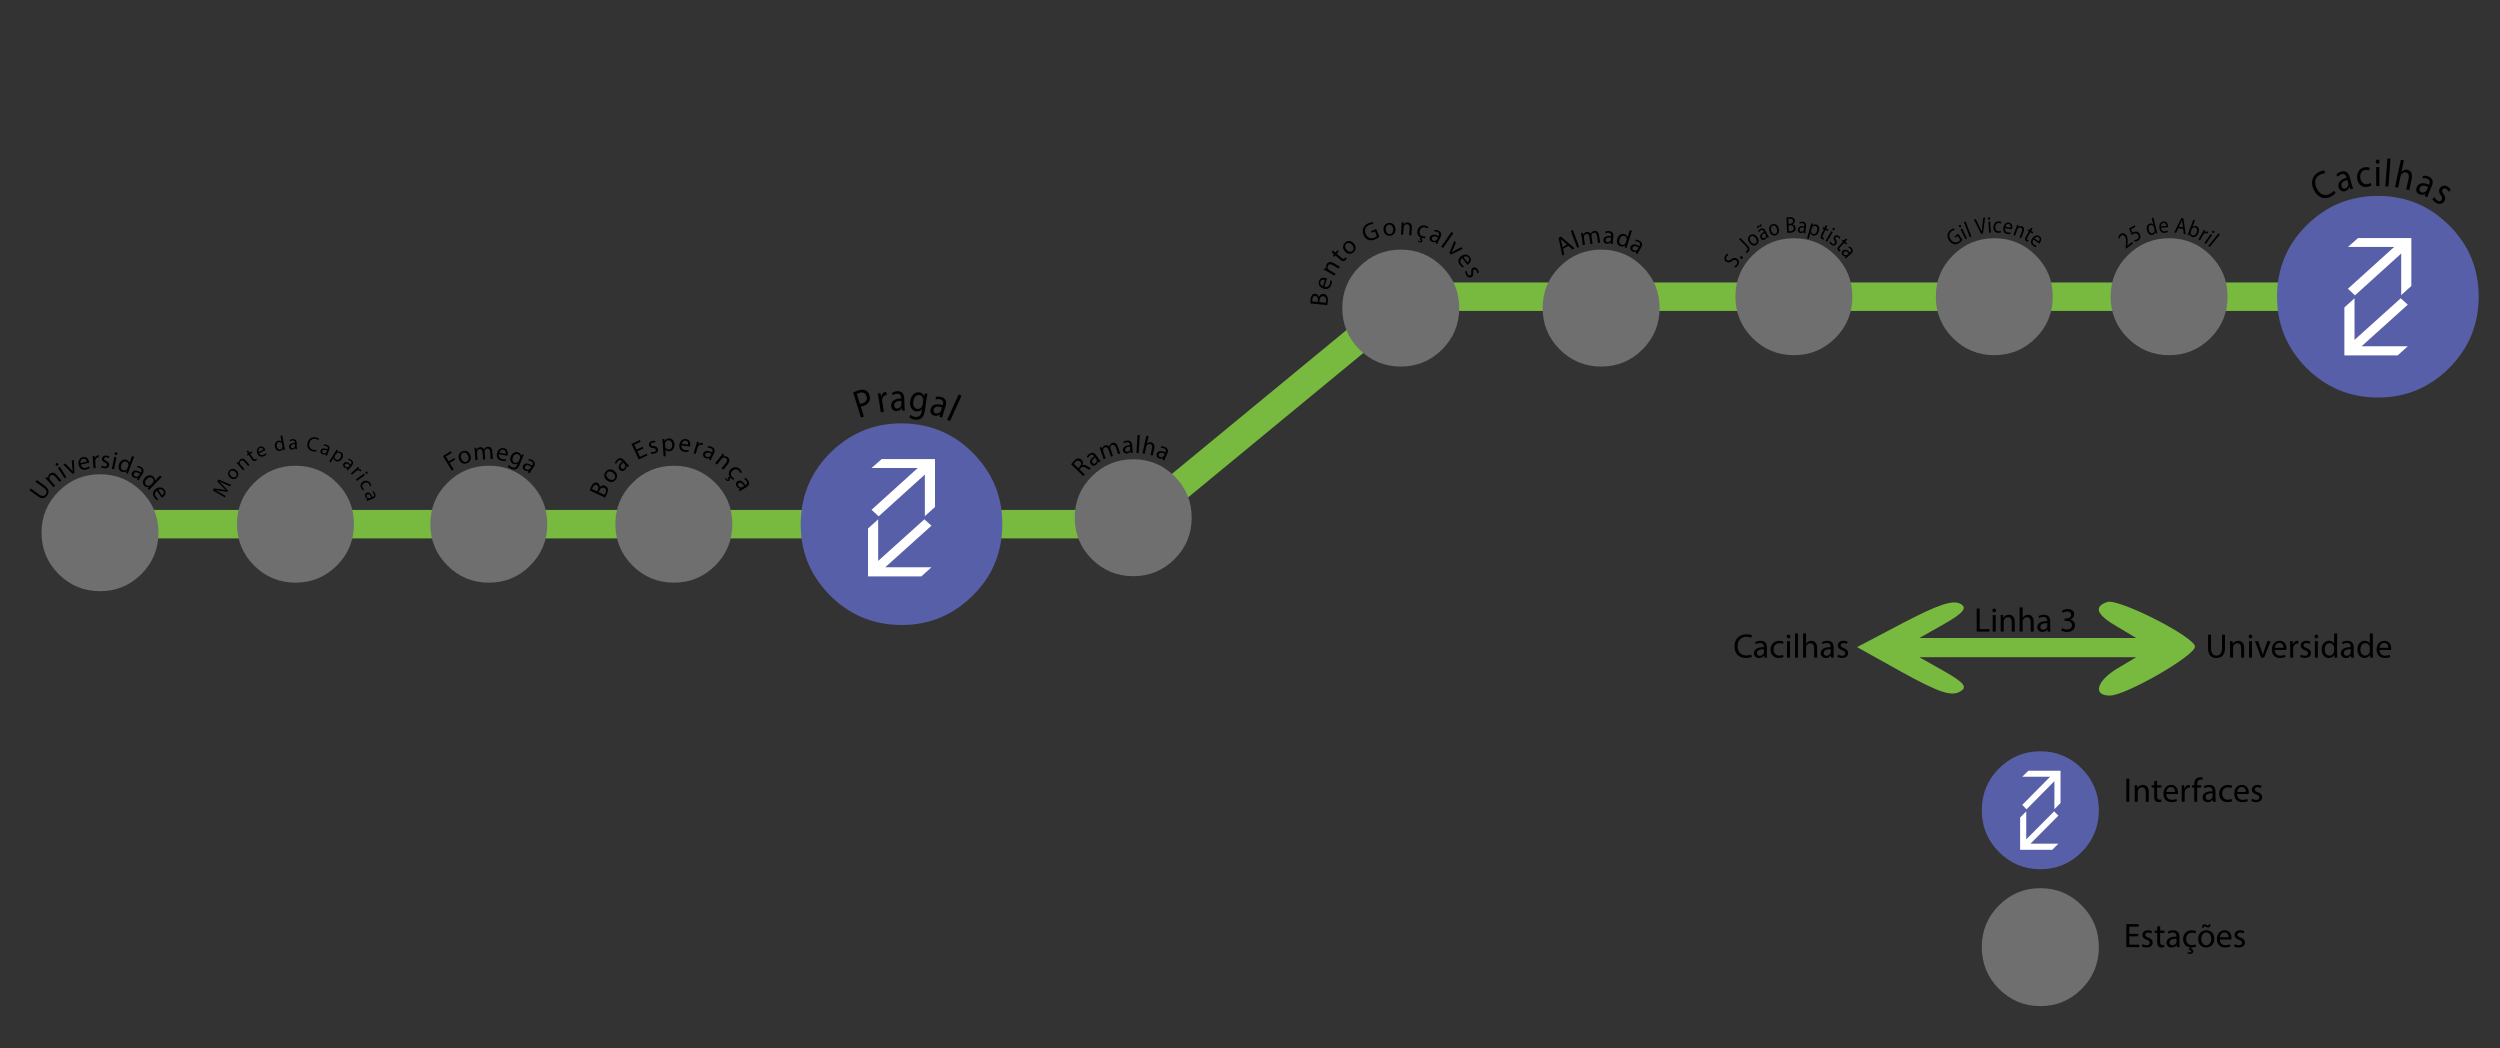 <?xml version="1.0" encoding="utf-8"?>
<!-- Generator: Adobe Illustrator 18.0.0, SVG Export Plug-In . SVG Version: 6.00 Build 0)  -->
<!DOCTYPE svg PUBLIC "-//W3C//DTD SVG 1.1//EN" "http://www.w3.org/Graphics/SVG/1.1/DTD/svg11.dtd">
<svg version="1.1" id="Layer_1" xmlns="http://www.w3.org/2000/svg" xmlns:xlink="http://www.w3.org/1999/xlink" x="0px" y="0px"
	 viewBox="0 0 878.74 368.5" enable-background="new 0 0 878.74 368.5" xml:space="preserve">
<rect x="0" y="0" width="878.74" height="368.5" fill="#333333" stroke="none"/>
<polyline fill="none" stroke="#78B93F" stroke-width="10" stroke-miterlimit="10" points="835.807,104.293 
	495.362,104.293 398.319,184.25 35.152,184.25 "/>
<g>
	<path fill="#706F6F" d="M412.877,167.456c3.995,3.986,5.993,8.818,5.993,14.498
		c0,5.68-1.998,10.529-5.993,14.548c-4.029,4.019-8.873,6.028-14.533,6.028
		c-5.693,0-10.554-2.009-14.583-6.028c-3.995-4.019-5.993-8.868-5.993-14.548
		c0-5.68,1.998-10.512,5.993-14.498c4.029-4.019,8.89-6.028,14.583-6.028
		C404.004,161.427,408.848,163.437,412.877,167.456"/>
	<path d="M376.5,163.201c0.216-0.337,0.577-0.771,0.95-1.155
		c0.579-0.595,1.061-0.873,1.565-0.904c0.403-0.031,0.815,0.134,1.148,0.458
		c0.569,0.554,0.598,1.279,0.309,1.883l0.02,0.019
		c0.438-0.22,0.938-0.12,1.485,0.214c0.738,0.444,1.254,0.747,1.507,0.819
		l-0.561,0.575c-0.189-0.048-0.653-0.313-1.31-0.714
		c-0.719-0.451-1.167-0.439-1.678,0.047l-0.511,0.524l1.867,1.818l-0.541,0.556
		L376.5,163.201z M379.004,164.556l0.555-0.569
		c0.579-0.595,0.62-1.29,0.128-1.769c-0.557-0.542-1.191-0.375-1.771,0.207
		c-0.262,0.269-0.423,0.485-0.484,0.6L379.004,164.556z"/>
	<path d="M386.28,162.565l-0.359-0.414l-0.022,0.015
		c-0.006,0.416-0.217,0.929-0.725,1.277c-0.721,0.495-1.437,0.24-1.79-0.275
		c-0.592-0.86-0.149-1.856,1.23-2.793l-0.05-0.074
		c-0.202-0.294-0.647-0.768-1.375-0.268c-0.331,0.227-0.606,0.567-0.745,0.901
		l-0.439-0.325c0.162-0.394,0.503-0.812,0.952-1.12
		c1.088-0.748,1.863-0.187,2.353,0.527l0.914,1.332
		c0.213,0.309,0.435,0.6,0.646,0.812L386.28,162.565z M384.937,160.814
		c-0.717,0.47-1.433,1.146-0.957,1.837c0.287,0.419,0.703,0.426,1.034,0.199
		c0.464-0.318,0.556-0.814,0.451-1.187c-0.023-0.082-0.059-0.165-0.104-0.231
		L384.937,160.814z"/>
	<path d="M386.904,158.416c-0.146-0.422-0.272-0.765-0.414-1.094l0.65-0.223
		l0.26,0.646l0.025-0.009c0.094-0.466,0.35-0.959,1.024-1.191
		c0.557-0.191,1.095,0.001,1.438,0.421l0.017-0.006
		c0.048-0.271,0.147-0.504,0.272-0.688c0.182-0.27,0.417-0.463,0.805-0.597
		c0.54-0.186,1.464-0.107,1.95,1.311l0.826,2.405l-0.726,0.249l-0.794-2.312
		c-0.27-0.785-0.719-1.159-1.318-0.953c-0.422,0.145-0.644,0.57-0.646,0.977
		c0.001,0.113,0.022,0.256,0.068,0.392l0.867,2.523l-0.726,0.25l-0.841-2.447
		c-0.224-0.65-0.673-1.024-1.238-0.83c-0.464,0.16-0.674,0.647-0.664,1.059
		c-0.005,0.125,0.021,0.257,0.065,0.383l0.847,2.464l-0.726,0.25L386.904,158.416
		z"/>
	<path d="M397.499,159.194l-0.1-0.539l-0.026,0.002
		c-0.217,0.354-0.659,0.688-1.272,0.731c-0.872,0.06-1.358-0.523-1.401-1.146
		c-0.071-1.041,0.814-1.673,2.479-1.779l-0.006-0.089
		c-0.024-0.356-0.166-0.99-1.047-0.929c-0.4,0.027-0.81,0.181-1.099,0.397
		l-0.214-0.503c0.34-0.256,0.846-0.442,1.389-0.48
		c1.316-0.09,1.698,0.787,1.758,1.649l0.11,1.61
		c0.025,0.374,0.068,0.737,0.142,1.027L397.499,159.194z M397.233,157.004
		c-0.854,0.041-1.814,0.259-1.757,1.095c0.035,0.507,0.39,0.724,0.79,0.697
		c0.561-0.039,0.892-0.419,0.991-0.792c0.021-0.082,0.033-0.172,0.027-0.252
		L397.233,157.004z"/>
	<path d="M399.846,152.89l0.785,0.048l-0.39,6.327l-0.784-0.048L399.846,152.89z"/>
	<path d="M402.94,153.144l0.767,0.168l-0.576,2.631l0.018,0.003
		c0.17-0.191,0.403-0.341,0.667-0.42c0.256-0.081,0.545-0.109,0.832-0.046
		c0.566,0.124,1.396,0.671,1.078,2.126l-0.55,2.509l-0.767-0.168l0.53-2.422
		c0.148-0.68,0.021-1.31-0.701-1.468c-0.497-0.108-0.965,0.154-1.196,0.542
		c-0.066,0.095-0.1,0.206-0.132,0.354l-0.558,2.544l-0.767-0.168
		L402.94,153.144z"/>
	<path d="M408.608,161.562l0.171-0.52l-0.024-0.011
		c-0.36,0.207-0.908,0.289-1.468,0.032c-0.794-0.365-0.941-1.11-0.682-1.677
		c0.436-0.948,1.517-1.08,3.028-0.375l0.037-0.081
		c0.149-0.324,0.328-0.948-0.474-1.317c-0.365-0.167-0.798-0.229-1.155-0.178
		l0.054-0.544c0.421-0.062,0.954,0.017,1.448,0.244
		c1.199,0.551,1.115,1.503,0.754,2.29l-0.674,1.466
		c-0.156,0.34-0.293,0.68-0.367,0.97L408.608,161.562z M409.423,159.512
		c-0.771-0.374-1.717-0.642-2.066,0.12c-0.213,0.462-0.005,0.822,0.359,0.99
		c0.511,0.234,0.983,0.059,1.25-0.221c0.058-0.062,0.11-0.135,0.145-0.208
		L409.423,159.512z"/>
</g>
<g>
	<path fill="#575FA8" d="M860.907,79.254c6.889,6.872,10.333,15.204,10.333,24.996
		s-3.444,18.153-10.333,25.082c-6.946,6.929-15.298,10.394-25.057,10.394
		c-9.816,0-18.197-3.465-25.143-10.394c-6.889-6.929-10.333-15.29-10.333-25.082
		s3.444-18.125,10.333-24.996c6.946-6.929,15.327-10.394,25.143-10.394
		C845.609,68.86,853.961,72.324,860.907,79.254"/>
	<path d="M820.959,67.757c-0.256,0.378-0.865,0.938-1.776,1.402
		c-2.11,1.076-4.454,0.408-5.843-2.314c-1.327-2.598-0.638-5.168,1.685-6.352
		c0.933-0.476,1.635-0.554,1.966-0.537l0.213,0.993
		c-0.467-0.01-1.064,0.108-1.687,0.425c-1.755,0.895-2.287,2.732-1.174,4.912
		c1.037,2.032,2.759,2.799,4.581,1.871c0.588-0.3,1.119-0.741,1.401-1.148
		L820.959,67.757z"/>
	<path d="M826.168,66.516l-0.312-0.788l-0.036,0.01
		c-0.183,0.597-0.68,1.224-1.509,1.457c-1.177,0.331-2.035-0.419-2.297-1.351
		c-0.437-1.557,0.572-2.759,2.822-3.376l-0.038-0.133
		c-0.149-0.532-0.551-1.453-1.739-1.119c-0.54,0.152-1.053,0.497-1.379,0.904
		l-0.457-0.704c0.384-0.481,1.017-0.903,1.749-1.108
		c1.777-0.499,2.587,0.723,2.95,2.014l0.677,2.409
		c0.156,0.559,0.334,1.098,0.529,1.516L826.168,66.516z M825.089,63.273
		c-1.16,0.297-2.406,0.891-2.055,2.142c0.213,0.758,0.771,0.99,1.311,0.838
		c0.757-0.212,1.088-0.88,1.103-1.472c0.003-0.13-0.011-0.27-0.045-0.39
		L825.089,63.273z"/>
	<path d="M833.574,65.143c-0.268,0.196-0.875,0.485-1.681,0.573
		c-1.809,0.198-3.136-1.032-3.358-3.064c-0.226-2.046,0.875-3.668,2.833-3.883
		c0.644-0.07,1.233,0.045,1.549,0.178l-0.145,0.961
		c-0.278-0.136-0.704-0.242-1.299-0.177c-1.375,0.151-1.995,1.358-1.842,2.746
		c0.169,1.538,1.165,2.388,2.354,2.257c0.619-0.068,1.009-0.291,1.302-0.476
		L833.574,65.143z"/>
	<path d="M836.413,56.828c0.015,0.415-0.257,0.749-0.693,0.752
		c-0.387,0.002-0.663-0.327-0.666-0.742c-0.003-0.429,0.282-0.763,0.681-0.766
		C836.146,56.069,836.41,56.399,836.413,56.828z M835.248,65.408l-0.044-6.691
		l1.097-0.008l0.044,6.691L835.248,65.408z"/>
	<path d="M839.162,55.695l1.094,0.081l-0.715,9.783l-1.094-0.081L839.162,55.695z"/>
	<path d="M843.893,56.143l1.073,0.228l-0.871,4.083l0.024,0.005
		c0.242-0.301,0.574-0.542,0.946-0.674c0.36-0.136,0.768-0.19,1.17-0.105
		c0.792,0.169,1.945,0.979,1.463,3.237l-0.83,3.894l-1.073-0.229l0.802-3.758
		c0.226-1.055,0.062-2.022-0.95-2.237c-0.694-0.148-1.358,0.276-1.692,0.884
		c-0.096,0.149-0.145,0.322-0.194,0.552l-0.842,3.947l-1.073-0.228L843.893,56.143
		z"/>
	<path d="M852.28,68.917l0.253-0.81l-0.035-0.015
		c-0.516,0.35-1.297,0.527-2.088,0.188c-1.123-0.481-1.32-1.604-0.938-2.494
		c0.637-1.487,2.178-1.79,4.314-0.858l0.055-0.127
		c0.218-0.508,0.484-1.478-0.65-1.964c-0.516-0.221-1.13-0.274-1.64-0.162
		l0.087-0.835c0.6-0.134,1.357-0.065,2.056,0.235
		c1.696,0.727,1.559,2.188,1.03,3.421l-0.986,2.3
		c-0.229,0.534-0.429,1.065-0.54,1.514L852.28,68.917z M853.477,65.714
		c-1.09-0.497-2.432-0.817-2.943,0.378c-0.311,0.725-0.022,1.254,0.493,1.476
		c0.723,0.31,1.398-0.002,1.782-0.455c0.084-0.1,0.161-0.217,0.21-0.332
		L853.477,65.714z"/>
	<path d="M855.715,69.291c0.146,0.373,0.495,0.891,0.957,1.186
		c0.672,0.43,1.226,0.259,1.523-0.207c0.312-0.489,0.221-0.924-0.282-1.64
		c-0.683-0.945-0.756-1.779-0.324-2.455c0.581-0.908,1.719-1.23,2.811-0.532
		c0.515,0.329,0.862,0.781,1.026,1.148l-0.708,0.597
		c-0.109-0.267-0.358-0.688-0.83-0.99c-0.546-0.349-1.074-0.195-1.342,0.224
		c-0.298,0.466-0.128,0.87,0.354,1.573c0.644,0.937,0.782,1.714,0.246,2.552
		c-0.633,0.99-1.772,1.245-2.979,0.473c-0.557-0.356-0.974-0.836-1.182-1.297
		L855.715,69.291z"/>
</g>
<g>
	<path fill="#706F6F" d="M776.986,89.77c3.995,3.986,5.993,8.818,5.993,14.498
		s-1.998,10.529-5.993,14.548c-4.029,4.019-8.873,6.028-14.533,6.028
		c-5.693,0-10.554-2.009-14.583-6.028c-3.995-4.019-5.993-8.868-5.993-14.548
		s1.998-10.512,5.993-14.498c4.029-4.019,8.89-6.028,14.583-6.028
		C768.113,83.742,772.957,85.751,776.986,89.77"/>
	<path d="M747.403,87.384l-0.269-0.34l0.06-0.73
		c0.159-1.738,0.168-2.603-0.312-3.225c-0.327-0.416-0.812-0.658-1.361-0.224
		c-0.335,0.264-0.465,0.672-0.511,0.963l-0.467-0.266
		c0.067-0.44,0.291-0.903,0.717-1.238c0.795-0.626,1.606-0.285,2.067,0.301
		c0.595,0.756,0.582,1.756,0.459,3.201l-0.057,0.535l0.01,0.013l1.657-1.306
		l0.362,0.46L747.403,87.384z"/>
	<path d="M750.626,79.715l-1.574,0.859l0.481,1.261
		c0.088-0.066,0.169-0.129,0.321-0.212c0.317-0.173,0.677-0.269,1.022-0.239
		c0.435,0.027,0.916,0.276,1.229,0.853c0.487,0.894,0.21,1.912-0.686,2.4
		c-0.45,0.246-0.908,0.313-1.182,0.28l-0.117-0.547
		c0.233,0.019,0.646-0.024,1.021-0.228c0.527-0.288,0.771-0.914,0.438-1.525
		c-0.328-0.587-0.913-0.815-1.738-0.365c-0.235,0.128-0.403,0.257-0.545,0.361
		l-0.928-2.34l1.974-1.078L750.626,79.715z"/>
	<path d="M756.921,76.508l1.125,4.553c0.083,0.334,0.184,0.714,0.269,0.966
		l-0.555,0.137l-0.189-0.647l-0.015,0.004c-0.085,0.467-0.421,0.889-0.975,1.026
		c-0.821,0.203-1.644-0.411-1.927-1.555c-0.316-1.251,0.195-2.195,1.023-2.4
		c0.52-0.129,0.938,0.057,1.167,0.322l0.015-0.003l-0.556-2.249L756.921,76.508z
		 M757.117,79.953c-0.021-0.085-0.058-0.201-0.1-0.281
		c-0.199-0.413-0.624-0.688-1.088-0.573c-0.639,0.158-0.863,0.875-0.658,1.708
		c0.188,0.762,0.682,1.309,1.349,1.144c0.414-0.103,0.718-0.5,0.703-1.042
		c-0.002-0.099-0.019-0.194-0.045-0.303L757.117,79.953z"/>
	<path d="M759.606,80.062c0.084,0.95,0.661,1.303,1.296,1.257
		c0.455-0.033,0.723-0.14,0.953-0.27l0.145,0.496
		c-0.216,0.128-0.589,0.284-1.145,0.323c-1.075,0.078-1.774-0.66-1.859-1.827
		s0.47-2.131,1.487-2.205c1.14-0.082,1.523,1.007,1.575,1.719
		c0.011,0.144,0.004,0.257,0.002,0.329L759.606,80.062z M761.433,79.424
		c-0.025-0.448-0.249-1.131-0.964-1.08c-0.642,0.046-0.876,0.722-0.892,1.213
		L761.433,79.424z"/>
	<path d="M765.646,80.214l-0.769,1.599l-0.643-0.103l2.488-5.076l0.75,0.12
		l0.789,5.601l-0.664-0.106l-0.246-1.762L765.646,80.214z M767.31,79.928
		l-0.226-1.612c-0.052-0.366-0.072-0.694-0.094-1.014l-0.015-0.002
		c-0.122,0.305-0.253,0.617-0.397,0.927l-0.718,1.469L767.31,79.928z"/>
	<path d="M768.914,82.568c0.105-0.243,0.257-0.605,0.378-0.928l1.643-4.392
		l0.589,0.221l-0.854,2.282l0.014,0.005c0.361-0.327,0.84-0.448,1.368-0.25
		c0.812,0.304,1.107,1.27,0.688,2.371c-0.486,1.298-1.466,1.668-2.197,1.395
		c-0.475-0.177-0.778-0.522-0.843-1.093l-0.02-0.008l-0.252,0.59L768.914,82.568z
		 M770.075,81.342c-0.031,0.083-0.049,0.17-0.062,0.25
		c-0.057,0.501,0.171,0.945,0.604,1.107c0.623,0.233,1.207-0.19,1.519-1.024
		c0.272-0.728,0.166-1.478-0.471-1.716c-0.406-0.152-0.9,0.014-1.211,0.471
		c-0.042,0.07-0.096,0.152-0.135,0.258L770.075,81.342z"/>
	<path d="M774.068,81.835c0.224-0.398,0.409-0.744,0.567-1.069l0.485,0.272
		l-0.354,0.675l0.024,0.014c0.394-0.376,0.889-0.476,1.261-0.267
		c0.062,0.036,0.103,0.067,0.146,0.109l-0.325,0.58
		c-0.049-0.046-0.102-0.084-0.178-0.127c-0.391-0.22-0.853-0.047-1.187,0.372
		c-0.06,0.077-0.127,0.167-0.186,0.272l-1.012,1.803l-0.549-0.308L774.068,81.835
		z"/>
	<path d="M774.847,85.41l2.208-3.19l0.523,0.362l-2.208,3.19L774.847,85.41z
		 M778.259,81.727c-0.131,0.202-0.372,0.27-0.58,0.125
		c-0.185-0.127-0.206-0.376-0.069-0.574c0.142-0.204,0.388-0.268,0.578-0.136
		C778.385,81.278,778.399,81.522,778.259,81.727z"/>
	<path d="M779.796,81.979l0.495,0.4l-3.575,4.431l-0.495-0.4L779.796,81.979z"/>
</g>
<g>
	<path fill="#706F6F" d="M715.543,89.77c3.995,3.986,5.993,8.818,5.993,14.498
		c0,5.68-1.998,10.529-5.993,14.548c-4.029,4.019-8.873,6.028-14.533,6.028
		c-5.693,0-10.554-2.009-14.583-6.028c-3.995-4.019-5.993-8.868-5.993-14.548
		c0-5.68,1.998-10.512,5.993-14.498c4.029-4.019,8.89-6.028,14.583-6.028
		C706.67,83.742,711.514,85.751,715.543,89.77"/>
	<path d="M689.792,84.285c-0.169,0.252-0.524,0.719-1.067,1.091
		c-0.608,0.417-1.228,0.589-1.906,0.443c-0.601-0.133-1.223-0.581-1.698-1.274
		c-0.905-1.333-0.748-2.868,0.601-3.792c0.465-0.319,0.906-0.456,1.143-0.482
		l0.196,0.555c-0.287,0.042-0.614,0.14-1.021,0.417
		c-0.979,0.671-1.154,1.782-0.389,2.899c0.775,1.13,1.848,1.376,2.784,0.734
		c0.34-0.233,0.536-0.445,0.61-0.593l-0.911-1.328l-0.817,0.56l-0.317-0.462
		l1.325-0.908L689.792,84.285z"/>
	<path d="M689.284,79.306c0.112,0.213,0.055,0.455-0.173,0.566
		c-0.202,0.099-0.43-0.005-0.535-0.221c-0.109-0.223-0.045-0.469,0.163-0.571
		C688.954,78.976,689.176,79.082,689.284,79.306z M690.833,84.082l-1.706-3.486
		l0.572-0.279l1.706,3.486L690.833,84.082z"/>
	<path d="M690.294,78.077l0.592-0.232l2.08,5.298l-0.592,0.232L690.294,78.077z"/>
	<path d="M696.331,82.183l-2.531-5.032l0.669-0.122l1.223,2.483
		c0.337,0.681,0.632,1.295,0.873,1.895l0.015-0.002
		c0.023-0.64,0.101-1.347,0.188-2.08l0.333-2.774l0.661-0.121l-0.747,5.629
		L696.331,82.183z"/>
	<path d="M699.546,76.801c0.022,0.239-0.124,0.441-0.377,0.458
		c-0.224,0.014-0.395-0.167-0.409-0.408c-0.016-0.248,0.138-0.45,0.369-0.465
		C699.367,76.371,699.53,76.553,699.546,76.801z M699.151,81.803l-0.244-3.87
		l0.635-0.04l0.244,3.87L699.151,81.803z"/>
	<path d="M703.349,81.659c-0.17,0.09-0.543,0.205-1.014,0.188
		c-1.056-0.038-1.714-0.855-1.671-2.041c0.043-1.194,0.812-2.032,1.955-1.991
		c0.376,0.013,0.705,0.129,0.875,0.232l-0.164,0.54
		c-0.148-0.102-0.385-0.198-0.731-0.211c-0.803-0.029-1.261,0.613-1.29,1.422
		c-0.032,0.897,0.469,1.468,1.163,1.493c0.361,0.013,0.604-0.083,0.788-0.164
		L703.349,81.659z"/>
	<path d="M704.762,80.172c-0.16,0.941,0.309,1.427,0.935,1.543
		c0.448,0.083,0.734,0.046,0.989-0.021l0.015,0.517
		c-0.241,0.07-0.642,0.126-1.188,0.025c-1.06-0.195-1.549-1.085-1.335-2.237
		c0.214-1.152,0.993-1.946,1.996-1.761c1.123,0.207,1.219,1.359,1.088,2.061
		c-0.026,0.142-0.061,0.25-0.081,0.319L704.762,80.172z M706.688,80.013
		c0.09-0.44,0.046-1.158-0.657-1.288c-0.633-0.117-1.03,0.479-1.17,0.951
		L706.688,80.013z"/>
	<path d="M708.676,79.99c0.143-0.375,0.252-0.685,0.345-0.992l0.527,0.2
		l-0.193,0.612l0.014,0.005c0.293-0.283,0.799-0.477,1.34-0.272
		c0.453,0.172,1.042,0.738,0.571,1.982l-0.82,2.165l-0.595-0.226l0.792-2.09
		c0.222-0.584,0.21-1.146-0.352-1.358c-0.392-0.148-0.812,0.043-1.053,0.372
		c-0.059,0.072-0.114,0.179-0.157,0.292l-0.826,2.18l-0.595-0.226L708.676,79.99
		z"/>
	<path d="M714.487,80.21l-0.548,0.971l0.794,0.448l-0.264,0.468l-0.794-0.448
		l-1.027,1.824c-0.236,0.419-0.263,0.717,0.046,0.892
		c0.145,0.082,0.264,0.121,0.345,0.139l-0.234,0.476
		c-0.135-0.012-0.324-0.073-0.539-0.193c-0.258-0.146-0.415-0.354-0.453-0.597
		c-0.055-0.271,0.058-0.603,0.282-1.001l1.039-1.845l-0.473-0.267l0.264-0.468
		l0.473,0.267l0.457-0.811L714.487,80.21z"/>
	<path d="M714.803,84.155c-0.564,0.77-0.362,1.415,0.145,1.799
		c0.363,0.275,0.636,0.37,0.895,0.425l-0.219,0.468
		c-0.246-0.046-0.63-0.175-1.073-0.511c-0.859-0.65-0.899-1.666-0.193-2.599
		c0.707-0.934,1.759-1.293,2.572-0.678c0.911,0.689,0.481,1.762,0.051,2.331
		c-0.087,0.115-0.166,0.196-0.216,0.249L714.803,84.155z M716.596,84.878
		c0.276-0.354,0.559-1.015-0.012-1.447c-0.514-0.388-1.136-0.034-1.471,0.325
		L716.596,84.878z"/>
</g>
<path fill="#FFFFFF" d="M847.575,83.673v16.854l-3.563,3.207V89.117l-16.243,14.691
	l-2.486-2.312l16.243-14.691h-16.243l3.563-3.132H847.575 M846.332,107.089
	l-16.243,14.616h16.243l-3.563,3.207h-18.729V108.059l3.563-3.207v14.616
	L843.846,104.852L846.332,107.089"/>
<g>
	<path fill="#706F6F" d="M645.106,89.77c3.995,3.986,5.993,8.818,5.993,14.498
		s-1.998,10.529-5.993,14.548c-4.029,4.019-8.873,6.028-14.533,6.028
		c-5.693,0-10.554-2.009-14.583-6.028c-3.995-4.019-5.993-8.868-5.993-14.548
		s1.998-10.512,5.993-14.498c4.029-4.019,8.89-6.028,14.583-6.028
		C636.233,83.742,641.077,85.751,645.106,89.77"/>
	<path d="M609.591,93.62c0.31-0.145,0.658-0.417,0.88-0.791
		c0.329-0.554,0.196-1.07-0.272-1.348c-0.435-0.258-0.815-0.181-1.394,0.243
		c-0.675,0.525-1.319,0.715-1.975,0.327c-0.724-0.43-0.94-1.29-0.457-2.105
		c0.255-0.43,0.55-0.676,0.778-0.793l0.4,0.44
		c-0.164,0.088-0.468,0.286-0.693,0.666c-0.339,0.573-0.089,1.016,0.229,1.204
		c0.434,0.258,0.799,0.129,1.391-0.303c0.725-0.53,1.318-0.666,2.001-0.261
		c0.718,0.426,1.054,1.273,0.467,2.263c-0.24,0.405-0.634,0.769-0.932,0.895
		L609.591,93.62z"/>
	<path d="M611.859,90.855c-0.236-0.18-0.293-0.45-0.14-0.651
		c0.153-0.202,0.425-0.213,0.66-0.034c0.229,0.174,0.302,0.438,0.14,0.651
		C612.366,91.022,612.089,91.029,611.859,90.855z"/>
	<path d="M611.255,84.038l0.453-0.438l2.512,2.602
		c0.997,1.032,0.846,1.792,0.242,2.377c-0.167,0.161-0.409,0.317-0.573,0.376
		l-0.328-0.475c0.133-0.05,0.302-0.146,0.452-0.292
		c0.406-0.393,0.45-0.826-0.285-1.588L611.255,84.038z"/>
	<path d="M617.642,83.311c0.845,1.161,0.487,2.194-0.196,2.692
		c-0.766,0.558-1.809,0.365-2.53-0.627c-0.764-1.051-0.592-2.118,0.191-2.688
		C615.919,82.096,616.944,82.351,617.642,83.311z M615.421,84.978
		c0.5,0.688,1.234,0.946,1.736,0.581c0.491-0.358,0.486-1.138-0.027-1.845
		c-0.387-0.532-1.116-1.032-1.725-0.589
		C614.798,83.567,614.987,84.381,615.421,84.978z"/>
	<path d="M617.795,80.3c-0.243-0.46-0.206-0.827,0.073-0.964
		c0.143-0.07,0.284-0.06,0.479-0.04c0.136,0.014,0.255,0.027,0.333-0.012
		c0.104-0.051,0.13-0.144,0.029-0.398l0.298-0.147
		c0.251,0.475,0.222,0.793-0.083,0.943c-0.137,0.067-0.291,0.063-0.467,0.051
		c-0.172-0.022-0.265-0.031-0.342,0.008c-0.104,0.051-0.096,0.199-0.01,0.406
		L617.795,80.3z M621.268,83.655l-0.261-0.416l-0.02,0.009
		c-0.041,0.359-0.258,0.77-0.705,0.99c-0.636,0.312-1.204-0.024-1.452-0.527
		c-0.414-0.841,0.034-1.632,1.25-2.222l-0.035-0.072
		c-0.142-0.287-0.468-0.77-1.109-0.454c-0.292,0.144-0.548,0.394-0.69,0.661
		l-0.335-0.353c0.168-0.314,0.483-0.622,0.879-0.816
		c0.96-0.472,1.551,0.139,1.895,0.836l0.641,1.301
		c0.148,0.302,0.307,0.59,0.463,0.808L621.268,83.655z M620.31,81.921
		c-0.63,0.292-1.276,0.762-0.943,1.437c0.201,0.41,0.543,0.483,0.835,0.339
		c0.409-0.201,0.526-0.616,0.473-0.956c-0.013-0.074-0.035-0.152-0.067-0.217
		L620.31,81.921z"/>
	<path d="M625.21,80.252c0.396,1.379-0.293,2.228-1.105,2.462
		c-0.909,0.262-1.822-0.276-2.161-1.455c-0.358-1.249,0.167-2.192,1.098-2.46
		C624.006,78.521,624.882,79.112,625.21,80.252z M622.555,81.059
		c0.234,0.817,0.835,1.311,1.432,1.139c0.584-0.168,0.846-0.902,0.604-1.742
		c-0.181-0.632-0.695-1.352-1.418-1.144
		C622.451,79.52,622.351,80.35,622.555,81.059z"/>
	<path d="M627.944,76.487c0.271-0.075,0.704-0.141,1.146-0.158
		c0.629-0.025,1.039,0.079,1.354,0.339c0.262,0.198,0.426,0.512,0.443,0.937
		c0.021,0.521-0.272,0.99-0.777,1.219l0.001,0.016
		c0.468,0.11,1.027,0.513,1.06,1.314c0.019,0.464-0.134,0.824-0.369,1.098
		c-0.326,0.358-0.87,0.541-1.665,0.572c-0.435,0.018-0.769-0.001-0.979-0.025
		L627.944,76.487z M628.662,78.673l0.571-0.023
		c0.665-0.026,1.04-0.427,1.02-0.947c-0.025-0.633-0.47-0.864-1.105-0.838
		c-0.29,0.012-0.455,0.042-0.556,0.07L628.662,78.673z M628.766,81.26
		c0.123,0.02,0.305,0.02,0.529,0.011c0.65-0.026,1.24-0.314,1.209-1.1
		c-0.029-0.737-0.613-1.019-1.301-0.991l-0.521,0.021L628.766,81.26z"/>
	<path d="M634.016,81.967l0.004-0.492l-0.021-0.002
		c-0.229,0.281-0.633,0.51-1.128,0.454c-0.705-0.08-1.002-0.669-0.938-1.227
		c0.104-0.932,0.91-1.357,2.253-1.198l0.009-0.08
		c0.036-0.319,0.022-0.901-0.689-0.981c-0.323-0.036-0.674,0.037-0.938,0.185
		l-0.092-0.478c0.311-0.175,0.743-0.263,1.182-0.214
		c1.063,0.12,1.231,0.953,1.144,1.726l-0.163,1.442
		c-0.037,0.334-0.06,0.663-0.047,0.93L634.016,81.967z M634.144,79.989
		c-0.688-0.094-1.487-0.046-1.572,0.703c-0.051,0.454,0.198,0.7,0.521,0.736
		c0.452,0.051,0.776-0.235,0.914-0.55c0.029-0.069,0.053-0.147,0.061-0.219
		L634.144,79.989z"/>
	<path d="M636.34,79.702c0.14-0.477,0.239-0.865,0.329-1.223l0.548,0.16
		l-0.159,0.646l0.014,0.004c0.384-0.38,0.858-0.534,1.406-0.374
		c0.812,0.237,1.2,1.177,0.868,2.308c-0.393,1.338-1.323,1.785-2.114,1.553
		c-0.444-0.13-0.771-0.459-0.863-0.887l-0.014-0.004l-0.594,2.022l-0.604-0.176
		L636.34,79.702z M636.652,80.871c-0.029,0.1-0.043,0.196-0.054,0.285
		c-0.026,0.501,0.247,0.932,0.684,1.06c0.646,0.188,1.192-0.286,1.443-1.14
		c0.219-0.746,0.053-1.488-0.593-1.676c-0.417-0.122-0.903,0.095-1.17,0.568
		c-0.046,0.079-0.096,0.172-0.123,0.265L636.652,80.871z"/>
	<path d="M642.339,79.322l-0.475,1.008l0.824,0.388l-0.229,0.485l-0.825-0.388
		l-0.892,1.892c-0.205,0.435-0.21,0.734,0.11,0.885
		c0.15,0.071,0.272,0.102,0.354,0.114l-0.199,0.491
		c-0.136-0.001-0.329-0.049-0.552-0.153c-0.269-0.126-0.439-0.322-0.495-0.561
		c-0.075-0.266,0.013-0.605,0.208-1.018l0.902-1.914l-0.491-0.231l0.229-0.486
		l0.49,0.231l0.396-0.841L642.339,79.322z"/>
	<path d="M641.681,84.609l1.987-3.338l0.546,0.325l-1.986,3.338L641.681,84.609z
		 M644.834,80.695c-0.116,0.21-0.352,0.295-0.569,0.166
		c-0.192-0.114-0.23-0.361-0.107-0.568c0.128-0.214,0.369-0.294,0.567-0.176
		C644.93,80.238,644.962,80.481,644.834,80.695z"/>
	<path d="M643.484,84.866c0.069,0.222,0.25,0.536,0.505,0.726
		c0.371,0.276,0.698,0.2,0.89-0.058c0.201-0.271,0.167-0.526-0.096-0.962
		c-0.355-0.575-0.363-1.062-0.085-1.435c0.373-0.502,1.045-0.643,1.648-0.193
		c0.284,0.211,0.466,0.487,0.546,0.707l-0.434,0.317
		c-0.053-0.159-0.18-0.414-0.44-0.607c-0.302-0.225-0.613-0.157-0.786,0.075
		c-0.191,0.257-0.109,0.499,0.141,0.925c0.334,0.568,0.382,1.025,0.037,1.488
		c-0.407,0.547-1.077,0.649-1.744,0.152c-0.308-0.229-0.529-0.524-0.631-0.8
		L643.484,84.866z"/>
	<path d="M649.363,84.154l-0.758,0.816l0.667,0.619l-0.364,0.394l-0.667-0.619
		l-1.422,1.533c-0.327,0.353-0.422,0.636-0.163,0.876
		c0.122,0.113,0.229,0.179,0.303,0.215l-0.338,0.408
		c-0.128-0.042-0.299-0.146-0.479-0.313c-0.217-0.201-0.321-0.44-0.302-0.684
		c0.01-0.275,0.196-0.572,0.507-0.907l1.438-1.551l-0.396-0.369l0.364-0.394
		l0.397,0.369l0.632-0.682L649.363,84.154z"/>
	<path d="M648.407,90.441l0.342-0.354l-0.014-0.017
		c-0.359,0.047-0.811-0.064-1.133-0.445c-0.458-0.542-0.268-1.175,0.161-1.537
		c0.718-0.605,1.597-0.362,2.463,0.676l0.062-0.052
		c0.245-0.207,0.636-0.64,0.174-1.187c-0.21-0.249-0.516-0.436-0.81-0.51
		l0.263-0.411c0.346,0.087,0.721,0.319,1.006,0.656
		c0.691,0.817,0.239,1.539-0.355,2.041l-1.11,0.936
		c-0.258,0.217-0.499,0.44-0.674,0.645L648.407,90.441z M649.862,89.091
		c-0.437-0.541-1.05-1.055-1.626-0.569c-0.35,0.295-0.338,0.645-0.128,0.893
		c0.294,0.348,0.727,0.362,1.043,0.228c0.069-0.03,0.141-0.071,0.195-0.117
		L649.862,89.091z"/>
</g>
<g>
	<path fill="#706F6F" d="M577.346,93.77c3.995,3.986,5.993,8.818,5.993,14.498
		s-1.998,10.529-5.993,14.548c-4.029,4.019-8.873,6.028-14.533,6.028
		c-5.693,0-10.554-2.009-14.583-6.028c-3.995-4.019-5.993-8.868-5.993-14.548
		s1.998-10.512,5.993-14.498c4.029-4.019,8.89-6.028,14.583-6.028
		C568.473,87.742,573.318,89.751,577.346,93.77"/>
	<path d="M549.409,87.479l0.426,1.945l-0.69,0.409l-1.308-6.214l0.807-0.478
		l4.83,4.127l-0.714,0.423l-1.517-1.3L549.409,87.479z M550.796,85.953
		l-1.389-1.189c-0.315-0.27-0.574-0.531-0.828-0.785l-0.016,0.009
		c0.105,0.353,0.207,0.717,0.294,1.091l0.38,1.796L550.796,85.953z"/>
	<path d="M552.121,81.127l0.735-0.275l2.222,5.937l-0.736,0.275L552.121,81.127z"/>
	<path d="M555.905,83.056c-0.062-0.442-0.123-0.803-0.199-1.152l0.681-0.097
		l0.133,0.685l0.026-0.004c0.181-0.44,0.524-0.876,1.231-0.977
		c0.583-0.083,1.075,0.208,1.332,0.686l0.018-0.002
		c0.099-0.257,0.24-0.467,0.398-0.624c0.229-0.231,0.496-0.377,0.902-0.435
		c0.565-0.08,1.457,0.172,1.668,1.657l0.356,2.518l-0.76,0.108l-0.343-2.421
		c-0.116-0.822-0.487-1.274-1.114-1.185c-0.441,0.062-0.74,0.438-0.818,0.837
		c-0.021,0.111-0.027,0.256-0.007,0.397l0.374,2.642l-0.76,0.107l-0.363-2.562
		c-0.097-0.68-0.467-1.132-1.059-1.048c-0.486,0.069-0.784,0.507-0.853,0.914
		c-0.028,0.121-0.027,0.256-0.009,0.389l0.365,2.58l-0.76,0.107L555.905,83.056z
		"/>
	<path d="M566.174,85.724l-0.007-0.548l-0.026-0.003
		c-0.274,0.313-0.768,0.567-1.38,0.504c-0.87-0.09-1.251-0.748-1.188-1.37
		c0.107-1.039,1.09-1.512,2.749-1.332l0.01-0.089
		c0.036-0.355,0.005-1.005-0.875-1.096c-0.399-0.041-0.829,0.04-1.151,0.205
		l-0.125-0.534c0.379-0.194,0.91-0.292,1.452-0.236
		c1.313,0.135,1.541,1.065,1.452,1.927l-0.166,1.607
		c-0.038,0.373-0.058,0.739-0.035,1.037L566.174,85.724z M566.284,83.519
		c-0.851-0.106-1.834-0.055-1.92,0.78c-0.053,0.506,0.261,0.781,0.66,0.822
		c0.56,0.058,0.951-0.261,1.113-0.612c0.035-0.077,0.062-0.164,0.07-0.244
		L566.284,83.519z"/>
	<path d="M573.623,81.12l-1.598,4.972c-0.117,0.365-0.243,0.785-0.308,1.073
		l-0.672-0.216l0.196-0.725l-0.018-0.006c-0.377,0.385-0.99,0.573-1.661,0.357
		c-0.995-0.32-1.489-1.407-1.088-2.656c0.432-1.371,1.552-1.939,2.555-1.617
		c0.629,0.202,0.958,0.636,1.038,1.028l0.018,0.005l0.789-2.456L573.623,81.12z
		 M571.72,84.475c0.03-0.094,0.062-0.224,0.067-0.326
		c0.042-0.511-0.24-1.033-0.801-1.214c-0.773-0.249-1.451,0.284-1.743,1.193
		c-0.268,0.833-0.081,1.653,0.727,1.912c0.501,0.161,1.066-0.023,1.383-0.54
		c0.059-0.094,0.1-0.193,0.138-0.312L571.72,84.475z"/>
	<path d="M574.961,88.958l0.222-0.5l-0.022-0.014
		c-0.38,0.17-0.933,0.197-1.464-0.115c-0.754-0.443-0.826-1.199-0.51-1.737
		c0.528-0.9,1.617-0.922,3.051-0.07l0.045-0.077
		c0.181-0.308,0.421-0.911-0.34-1.358c-0.347-0.203-0.771-0.308-1.132-0.292
		l0.108-0.536c0.425-0.02,0.947,0.112,1.417,0.387
		c1.138,0.668,0.959,1.608,0.521,2.354l-0.817,1.392
		c-0.189,0.323-0.359,0.647-0.463,0.928L574.961,88.958z M575.977,87
		c-0.729-0.449-1.644-0.811-2.068-0.088c-0.258,0.438-0.087,0.818,0.259,1.021
		c0.484,0.285,0.973,0.158,1.266-0.095c0.063-0.056,0.124-0.123,0.165-0.192
		L575.977,87z"/>
</g>
<g>
	<path fill="#706F6F" d="M506.921,93.77c3.995,3.986,5.993,8.818,5.993,14.498
		s-1.998,10.529-5.993,14.548c-4.029,4.019-8.873,6.028-14.533,6.028
		c-5.693,0-10.554-2.009-14.583-6.028c-3.995-4.019-5.993-8.868-5.993-14.548
		s1.998-10.512,5.993-14.498c4.029-4.019,8.89-6.028,14.583-6.028
		C498.047,87.742,502.892,89.751,506.921,93.77"/>
	<path d="M460.635,106.675c-0.038-0.344-0.038-0.882,0.017-1.424
		c0.076-0.772,0.26-1.256,0.599-1.6c0.262-0.288,0.636-0.438,1.106-0.392
		c0.577,0.057,1.045,0.49,1.213,1.143l0.018,0.002
		c0.199-0.554,0.736-1.173,1.625-1.085c0.515,0.051,0.885,0.294,1.148,0.625
		c0.34,0.456,0.45,1.148,0.354,2.125c-0.054,0.533-0.13,0.938-0.191,1.192
		L460.635,106.675z M463.163,106.147l0.07-0.701c0.08-0.817-0.298-1.339-0.875-1.397
		c-0.701-0.07-1.029,0.436-1.107,1.217c-0.035,0.355-0.029,0.562-0.016,0.689
		L463.163,106.147z M466.031,106.433c0.042-0.148,0.073-0.37,0.101-0.645
		c0.079-0.799-0.141-1.565-1.011-1.652c-0.817-0.081-1.224,0.587-1.309,1.431
		l-0.063,0.639L466.031,106.433z"/>
	<path d="M465.511,100.768c1.017,0.306,1.64-0.207,1.879-0.955
		c0.171-0.535,0.181-0.888,0.151-1.207l0.576,0.043
		c0.034,0.302,0.026,0.795-0.183,1.45c-0.404,1.267-1.479,1.757-2.721,1.36
		c-1.24-0.396-1.984-1.44-1.602-2.638c0.43-1.343,1.725-1.322,2.481-1.081
		c0.153,0.049,0.267,0.104,0.341,0.137L465.511,100.768z M465.676,98.404
		c-0.474-0.161-1.278-0.193-1.546,0.648c-0.242,0.756,0.349,1.311,0.848,1.536
		L465.676,98.404z"/>
	<path d="M466.353,95.322c-0.385-0.226-0.705-0.403-1.025-0.561l0.352-0.6
		l0.639,0.323l0.009-0.015c-0.245-0.393-0.339-1.026,0.022-1.642
		c0.303-0.516,1.08-1.135,2.356-0.385l2.223,1.305l-0.397,0.677l-2.146-1.26
		c-0.6-0.352-1.23-0.423-1.605,0.216c-0.263,0.446-0.149,0.977,0.159,1.314
		c0.066,0.081,0.173,0.164,0.288,0.231l2.237,1.314l-0.396,0.677L466.353,95.322z"
		/>
	<path d="M468.451,87.998l0.944,0.804l0.729-0.855l0.455,0.388l-0.729,0.855
		l1.771,1.509c0.408,0.347,0.736,0.428,1.021,0.096
		c0.133-0.156,0.211-0.289,0.254-0.381l0.472,0.354
		c-0.051,0.156-0.174,0.368-0.37,0.599c-0.237,0.278-0.517,0.427-0.8,0.431
		c-0.322,0.02-0.666-0.168-1.053-0.498l-1.793-1.527l-0.434,0.509l-0.455-0.388
		l0.434-0.509l-0.787-0.671L468.451,87.998z"/>
	<path d="M475.885,85.561c1.035,1.215,0.644,2.462-0.15,3.139
		c-0.89,0.758-2.13,0.69-3.015-0.349c-0.938-1.1-0.768-2.358,0.143-3.133
		C473.806,84.414,475.028,84.556,475.885,85.561z M473.306,87.815
		c0.613,0.72,1.49,0.911,2.074,0.413c0.57-0.486,0.541-1.387-0.089-2.126
		c-0.475-0.557-1.354-1.026-2.061-0.425
		C472.524,86.278,472.774,87.19,473.306,87.815z"/>
	<path d="M484.834,83.183c-0.276,0.245-0.839,0.69-1.593,0.992
		c-0.845,0.338-1.627,0.4-2.383,0.097c-0.666-0.272-1.262-0.898-1.609-1.769
		c-0.657-1.668-0.001-3.343,1.871-4.092c0.646-0.258,1.209-0.319,1.495-0.299
		l0.062,0.658c-0.352-0.013-0.768,0.028-1.33,0.253
		c-1.359,0.543-1.908,1.743-1.349,3.143c0.565,1.417,1.754,1.913,3.055,1.393
		c0.472-0.189,0.769-0.384,0.901-0.533l-0.666-1.666l-1.135,0.454l-0.231-0.58
		l1.839-0.735L484.834,83.183z"/>
	<path d="M490.486,80.294c0.216,1.582-0.786,2.42-1.819,2.561
		c-1.158,0.158-2.166-0.568-2.35-1.92c-0.195-1.431,0.626-2.398,1.811-2.56
		C489.355,78.208,490.308,78.987,490.486,80.294z M487.1,80.801
		c0.128,0.937,0.763,1.57,1.522,1.466c0.742-0.101,1.204-0.875,1.072-1.838
		c-0.099-0.725-0.586-1.594-1.505-1.469C487.27,79.086,486.989,79.988,487.1,80.801
		z"/>
	<path d="M492.644,79.308c0.031-0.445,0.047-0.81,0.045-1.168l0.693,0.048
		l-0.004,0.715l0.018,0.001c0.242-0.395,0.768-0.761,1.479-0.712
		c0.597,0.041,1.498,0.46,1.396,1.937l-0.177,2.571l-0.782-0.054l0.17-2.482
		c0.047-0.694-0.171-1.29-0.909-1.34c-0.517-0.036-0.941,0.302-1.104,0.729
		c-0.043,0.096-0.069,0.228-0.078,0.361l-0.178,2.588l-0.783-0.054L492.644,79.308z
		"/>
	<path d="M501.017,83.704c-0.207,0.046-0.638,0.067-1.142-0.051l-0.317,0.284
		c0.307,0.129,0.53,0.43,0.441,0.757c-0.137,0.508-0.61,0.583-1.084,0.454
		c-0.215-0.058-0.422-0.179-0.545-0.305l0.229-0.335
		c0.115,0.124,0.275,0.213,0.43,0.255c0.189,0.051,0.389,0.031,0.445-0.175
		c0.053-0.226-0.178-0.399-0.573-0.543l0.532-0.53
		c-1.03-0.427-1.49-1.42-1.176-2.582c0.348-1.283,1.479-1.974,2.838-1.605
		c0.447,0.122,0.812,0.341,0.992,0.5l-0.332,0.539
		c-0.152-0.152-0.41-0.324-0.823-0.436c-0.956-0.259-1.663,0.306-1.899,1.176
		c-0.262,0.964,0.197,1.726,1.023,1.95c0.431,0.117,0.744,0.082,0.985,0.045
		L501.017,83.704z"/>
	<path d="M504.563,85.496l0.186-0.516l-0.023-0.012
		c-0.367,0.196-0.918,0.262-1.469-0.012c-0.784-0.389-0.91-1.139-0.633-1.699
		c0.465-0.935,1.551-1.035,3.041-0.285l0.04-0.08
		c0.159-0.319,0.356-0.939-0.435-1.332c-0.36-0.179-0.792-0.253-1.15-0.212
		l0.07-0.543c0.422-0.049,0.953,0.045,1.441,0.287
		c1.184,0.587,1.07,1.538,0.686,2.313l-0.719,1.447
		c-0.166,0.336-0.312,0.671-0.396,0.959L504.563,85.496z M505.439,83.469
		c-0.76-0.396-1.698-0.693-2.071,0.059c-0.227,0.456-0.029,0.822,0.33,1
		c0.504,0.25,0.982,0.089,1.257-0.183c0.06-0.06,0.115-0.132,0.151-0.204
		L505.439,83.469z"/>
	<path d="M510.187,81.531l0.645,0.447l-3.607,5.2l-0.645-0.447L510.187,81.531z"/>
	<path d="M511.779,85.242l-1.015,2.361c-0.16,0.386-0.316,0.727-0.491,1.051
		l0.021,0.018c0.312-0.197,0.646-0.375,1.016-0.568l2.258-1.223l0.605,0.555
		l-4.166,2.038l-0.553-0.506l1.707-4.292L511.779,85.242z"/>
	<path d="M513.949,90.698c-0.833,0.657-0.771,1.461-0.296,2.085
		c0.341,0.447,0.624,0.657,0.901,0.816l-0.366,0.447
		c-0.266-0.145-0.666-0.434-1.082-0.98c-0.805-1.057-0.59-2.218,0.445-3.006
		c1.036-0.789,2.316-0.8,3.078,0.201c0.854,1.121,0.094,2.17-0.537,2.65
		c-0.128,0.097-0.238,0.159-0.307,0.2L513.949,90.698z M515.79,92.188
		c0.402-0.295,0.891-0.936,0.355-1.638c-0.48-0.631-1.273-0.465-1.744-0.186
		L515.79,92.188z"/>
	<path d="M515.647,95.261c-0.029,0.275,0.012,0.714,0.189,1.065
		c0.258,0.51,0.633,0.62,0.951,0.458c0.336-0.169,0.418-0.461,0.348-1.075
		c-0.104-0.818,0.113-1.338,0.575-1.572c0.621-0.314,1.385-0.07,1.804,0.758
		c0.197,0.39,0.259,0.789,0.24,1.069l-0.598,0.083
		c0.019-0.2,0.005-0.543-0.176-0.901c-0.21-0.414-0.566-0.524-0.853-0.379
		c-0.319,0.161-0.345,0.465-0.282,1.063c0.083,0.798-0.078,1.31-0.652,1.6
		c-0.676,0.343-1.42,0.059-1.883-0.857c-0.215-0.422-0.309-0.865-0.285-1.216
		L515.647,95.261z"/>
</g>
<path fill="#78B93F" d="M669.099,218.854l-16.351,8.603l16.043,8.941
	c12.649,6.916,16.968,8.435,20.053,6.748c2.777-1.518,1.851-3.036-5.245-7.085
	L674.652,231h38.255h37.947l-6.479,3.88c-7.404,4.386-8.947,9.615-2.777,9.615
	c5.553,0,29.925-14.001,29.925-17.206c0-3.374-26.84-17.038-30.851-15.688
	c-4.936,1.687-3.702,4.555,3.702,8.772l6.479,3.88h-37.947h-38.255l8.947-5.061
	c6.479-3.711,8.021-5.567,5.553-6.916
	C686.376,210.757,681.439,212.444,669.099,218.854z"/>
<path fill="#575FA8" d="M731.74,270.155c4,4.02,6,8.895,6,14.624s-2,10.62-6,14.674
	c-4.033,4.054-8.883,6.081-14.55,6.081c-5.7,0-10.567-2.027-14.6-6.081
	c-4-4.054-6-8.945-6-14.674s2-10.604,6-14.624c4.033-4.054,8.9-6.081,14.6-6.081
	C722.857,264.074,727.707,266.101,731.74,270.155"/>
<path fill="#FFFFFF" d="M724.265,270.909v11.357l-2.15,2.161v-9.85l-9.8,9.9l-1.5-1.558
	l9.8-9.9h-9.8l2.15-2.111H724.265 M723.515,286.689l-9.8,9.85h9.8
	l-2.15,2.161h-11.3v-11.357l2.15-2.161v9.85l9.8-9.85L723.515,286.689"/>
<g>
	<path d="M748.437,273.742v8.083h-1.044v-8.083H748.437z"/>
	<path d="M750.346,277.592c0-0.6-0.012-1.091-0.048-1.571h0.936l0.06,0.959h0.024
		c0.288-0.552,0.96-1.091,1.919-1.091c0.804,0,2.051,0.479,2.051,2.47v3.466
		h-1.056v-3.346c0-0.936-0.348-1.715-1.343-1.715
		c-0.695,0-1.235,0.492-1.415,1.079c-0.048,0.132-0.072,0.312-0.072,0.492v3.49
		h-1.056V277.592z"/>
	<path d="M758.228,274.354v1.667h1.512v0.803h-1.512v3.13
		c0,0.72,0.204,1.127,0.792,1.127c0.275,0,0.479-0.036,0.611-0.072l0.048,0.792
		c-0.204,0.084-0.527,0.144-0.936,0.144c-0.491,0-0.888-0.156-1.14-0.444
		c-0.3-0.312-0.407-0.828-0.407-1.511v-3.167h-0.899v-0.803h0.899v-1.392
		L758.228,274.354z"/>
	<path d="M761.445,279.115c0.023,1.427,0.935,2.015,1.99,2.015
		c0.756,0,1.212-0.132,1.607-0.3l0.18,0.756
		c-0.372,0.168-1.007,0.36-1.931,0.36c-1.787,0-2.854-1.176-2.854-2.927
		s1.031-3.13,2.723-3.13c1.895,0,2.398,1.667,2.398,2.734
		c0,0.216-0.024,0.384-0.036,0.492H761.445z M764.539,278.359
		c0.012-0.671-0.275-1.715-1.463-1.715c-1.067,0-1.535,0.983-1.619,1.715H764.539z
		"/>
	<path d="M766.869,277.832c0-0.684-0.013-1.271-0.048-1.811h0.923l0.036,1.139h0.048
		c0.264-0.779,0.899-1.271,1.607-1.271c0.12,0,0.204,0.012,0.3,0.036v0.996
		c-0.108-0.024-0.216-0.036-0.359-0.036c-0.744,0-1.271,0.564-1.416,1.355
		c-0.023,0.144-0.048,0.312-0.048,0.492v3.094h-1.043V277.832z"/>
	<path d="M771.261,281.826v-5.001h-0.815v-0.803h0.815v-0.276
		c0-0.815,0.18-1.559,0.672-2.027c0.396-0.384,0.923-0.54,1.415-0.54
		c0.371,0,0.695,0.084,0.899,0.168l-0.145,0.816
		c-0.155-0.072-0.371-0.132-0.671-0.132c-0.899,0-1.128,0.792-1.128,1.679v0.312
		h1.403v0.803h-1.403v5.001H771.261z"/>
	<path d="M777.871,281.826l-0.084-0.731h-0.036c-0.324,0.456-0.947,0.863-1.775,0.863
		c-1.175,0-1.774-0.828-1.774-1.667c0-1.403,1.247-2.171,3.489-2.159v-0.12
		c0-0.479-0.132-1.343-1.319-1.343c-0.539,0-1.103,0.168-1.511,0.432l-0.24-0.695
		c0.48-0.312,1.176-0.516,1.907-0.516c1.775,0,2.207,1.211,2.207,2.375v2.171
		c0,0.503,0.023,0.995,0.096,1.391H777.871z M777.715,278.863
		c-1.151-0.024-2.459,0.18-2.459,1.307c0,0.684,0.456,1.008,0.996,1.008
		c0.755,0,1.235-0.48,1.403-0.972c0.035-0.108,0.06-0.228,0.06-0.336V278.863z"
		/>
	<path d="M784.578,281.61c-0.275,0.144-0.888,0.336-1.667,0.336
		c-1.751,0-2.891-1.188-2.891-2.962c0-1.787,1.224-3.083,3.119-3.083
		c0.623,0,1.175,0.156,1.463,0.3l-0.24,0.815
		c-0.252-0.144-0.647-0.275-1.223-0.275c-1.332,0-2.052,0.983-2.052,2.194
		c0,1.343,0.864,2.171,2.016,2.171c0.6,0,0.995-0.156,1.295-0.288L784.578,281.61
		z"/>
	<path d="M786.333,279.115c0.023,1.427,0.935,2.015,1.99,2.015
		c0.756,0,1.212-0.132,1.607-0.3l0.18,0.756
		c-0.372,0.168-1.007,0.36-1.931,0.36c-1.787,0-2.854-1.176-2.854-2.927
		s1.031-3.13,2.723-3.13c1.895,0,2.398,1.667,2.398,2.734
		c0,0.216-0.024,0.384-0.036,0.492H786.333z M789.427,278.359
		c0.012-0.671-0.275-1.715-1.463-1.715c-1.067,0-1.535,0.983-1.619,1.715H789.427z
		"/>
	<path d="M791.612,280.746c0.312,0.204,0.864,0.42,1.392,0.42
		c0.768,0,1.127-0.384,1.127-0.863c0-0.504-0.3-0.78-1.079-1.068
		c-1.043-0.372-1.535-0.947-1.535-1.643c0-0.935,0.756-1.703,2.003-1.703
		c0.588,0,1.104,0.167,1.428,0.359l-0.265,0.768
		c-0.228-0.144-0.647-0.335-1.187-0.335c-0.624,0-0.972,0.36-0.972,0.792
		c0,0.479,0.348,0.695,1.104,0.983c1.007,0.384,1.522,0.888,1.522,1.751
		c0,1.02-0.791,1.739-2.171,1.739c-0.635,0-1.223-0.156-1.631-0.396
		L791.612,280.746z"/>
</g>
<g>
	<path d="M777.175,223.078v4.785c0,1.811,0.803,2.579,1.883,2.579
		c1.199,0,1.967-0.792,1.967-2.579v-4.785h1.056v4.713
		c0,2.482-1.308,3.502-3.059,3.502c-1.655,0-2.902-0.947-2.902-3.454v-4.761
		H777.175z"/>
	<path d="M783.858,226.928c0-0.6-0.012-1.091-0.048-1.571h0.936l0.06,0.959h0.024
		c0.288-0.552,0.96-1.091,1.919-1.091c0.804,0,2.051,0.479,2.051,2.47v3.466
		h-1.056v-3.346c0-0.936-0.348-1.715-1.343-1.715
		c-0.695,0-1.235,0.492-1.415,1.079c-0.048,0.132-0.072,0.312-0.072,0.492v3.49
		h-1.056V226.928z"/>
	<path d="M791.693,223.726c0.013,0.36-0.252,0.648-0.671,0.648
		c-0.372,0-0.636-0.288-0.636-0.648c0-0.372,0.275-0.66,0.659-0.66
		C791.441,223.066,791.693,223.354,791.693,223.726z M790.518,231.162v-5.805h1.056
		v5.805H790.518z"/>
	<path d="M793.734,225.357l1.14,3.262c0.191,0.528,0.348,1.007,0.468,1.487h0.035
		c0.132-0.479,0.3-0.959,0.492-1.487l1.127-3.262h1.104l-2.278,5.805h-1.008
		l-2.207-5.805H793.734z"/>
	<path d="M799.566,228.451c0.023,1.427,0.935,2.015,1.99,2.015
		c0.756,0,1.212-0.132,1.607-0.3l0.18,0.756
		c-0.372,0.168-1.007,0.36-1.931,0.36c-1.787,0-2.854-1.176-2.854-2.927
		s1.031-3.13,2.723-3.13c1.895,0,2.398,1.667,2.398,2.734
		c0,0.216-0.024,0.384-0.036,0.492H799.566z M802.66,227.695
		c0.012-0.671-0.275-1.715-1.463-1.715c-1.067,0-1.535,0.983-1.619,1.715H802.66z
		"/>
	<path d="M804.99,227.168c0-0.684-0.013-1.271-0.048-1.811h0.923l0.036,1.139h0.048
		c0.264-0.779,0.899-1.271,1.607-1.271c0.12,0,0.204,0.012,0.3,0.036v0.996
		c-0.108-0.024-0.216-0.036-0.359-0.036c-0.744,0-1.271,0.564-1.416,1.355
		c-0.023,0.144-0.048,0.312-0.048,0.492v3.094h-1.043V227.168z"/>
	<path d="M808.769,230.082c0.312,0.204,0.864,0.42,1.392,0.42
		c0.768,0,1.127-0.384,1.127-0.863c0-0.504-0.3-0.78-1.079-1.068
		c-1.043-0.372-1.535-0.947-1.535-1.643c0-0.935,0.756-1.703,2.003-1.703
		c0.588,0,1.104,0.167,1.428,0.359l-0.265,0.768
		c-0.228-0.144-0.647-0.335-1.187-0.335c-0.624,0-0.972,0.36-0.972,0.792
		c0,0.479,0.348,0.695,1.104,0.983c1.007,0.384,1.522,0.888,1.522,1.751
		c0,1.02-0.791,1.739-2.171,1.739c-0.635,0-1.223-0.156-1.631-0.396
		L808.769,230.082z"/>
	<path d="M814.841,223.726c0.013,0.36-0.252,0.648-0.671,0.648
		c-0.372,0-0.636-0.288-0.636-0.648c0-0.372,0.275-0.66,0.659-0.66
		C814.589,223.066,814.841,223.354,814.841,223.726z M813.666,231.162v-5.805h1.056
		v5.805H813.666z"/>
	<path d="M821.487,222.646v7.016c0,0.516,0.012,1.103,0.048,1.499h-0.947l-0.048-1.007
		h-0.024c-0.324,0.647-1.031,1.139-1.979,1.139c-1.403,0-2.483-1.188-2.483-2.95
		c-0.012-1.931,1.188-3.118,2.603-3.118c0.888,0,1.487,0.419,1.752,0.887h0.023
		v-3.466H821.487z M820.432,227.72c0-0.132-0.012-0.312-0.048-0.444
		c-0.156-0.672-0.731-1.224-1.523-1.224c-1.091,0-1.739,0.959-1.739,2.243
		c0,1.175,0.576,2.146,1.716,2.146c0.707,0,1.354-0.468,1.547-1.259
		c0.036-0.144,0.048-0.288,0.048-0.456V227.72z"/>
	<path d="M826.456,231.162l-0.084-0.731h-0.036c-0.323,0.456-0.947,0.863-1.774,0.863
		c-1.176,0-1.775-0.828-1.775-1.667c0-1.403,1.247-2.171,3.49-2.159v-0.12
		c0-0.479-0.132-1.343-1.319-1.343c-0.54,0-1.104,0.168-1.511,0.432l-0.24-0.695
		c0.479-0.312,1.175-0.516,1.907-0.516c1.774,0,2.206,1.211,2.206,2.375v2.171
		c0,0.503,0.024,0.995,0.097,1.391H826.456z M826.3,228.199
		c-1.151-0.024-2.458,0.18-2.458,1.307c0,0.684,0.456,1.008,0.995,1.008
		c0.756,0,1.235-0.48,1.403-0.972c0.036-0.108,0.06-0.228,0.06-0.336V228.199z"
		/>
	<path d="M834.039,222.646v7.016c0,0.516,0.013,1.103,0.048,1.499h-0.947l-0.048-1.007
		h-0.023c-0.324,0.647-1.032,1.139-1.979,1.139c-1.403,0-2.482-1.188-2.482-2.95
		c-0.012-1.931,1.188-3.118,2.603-3.118c0.888,0,1.487,0.419,1.751,0.887h0.024
		v-3.466H834.039z M832.984,227.72c0-0.132-0.013-0.312-0.049-0.444
		c-0.155-0.672-0.731-1.224-1.522-1.224c-1.092,0-1.739,0.959-1.739,2.243
		c0,1.175,0.575,2.146,1.715,2.146c0.708,0,1.355-0.468,1.547-1.259
		c0.036-0.144,0.049-0.288,0.049-0.456V227.72z"/>
	<path d="M836.382,228.451c0.024,1.427,0.936,2.015,1.991,2.015
		c0.755,0,1.211-0.132,1.606-0.3l0.181,0.756
		c-0.372,0.168-1.008,0.36-1.932,0.36c-1.787,0-2.854-1.176-2.854-2.927
		s1.032-3.13,2.723-3.13c1.896,0,2.399,1.667,2.399,2.734
		c0,0.216-0.024,0.384-0.036,0.492H836.382z M839.477,227.695
		c0.012-0.671-0.276-1.715-1.464-1.715c-1.067,0-1.535,0.983-1.619,1.715H839.477z
		"/>
</g>
<g>
	<path d="M615.78,230.898c-0.384,0.192-1.151,0.384-2.135,0.384
		c-2.279,0-3.994-1.439-3.994-4.09c0-2.531,1.715-4.246,4.222-4.246
		c1.008,0,1.643,0.216,1.919,0.36l-0.252,0.852
		c-0.396-0.192-0.96-0.336-1.631-0.336c-1.896,0-3.154,1.211-3.154,3.334
		c0,1.979,1.139,3.25,3.106,3.25c0.636,0,1.283-0.132,1.703-0.336
		L615.78,230.898z"/>
	<path d="M620.185,231.162l-0.084-0.731h-0.036c-0.324,0.456-0.947,0.863-1.775,0.863
		c-1.175,0-1.774-0.828-1.774-1.667c0-1.403,1.247-2.171,3.489-2.159v-0.12
		c0-0.479-0.132-1.343-1.318-1.343c-0.54,0-1.104,0.168-1.512,0.432l-0.24-0.695
		c0.48-0.312,1.176-0.516,1.907-0.516c1.775,0,2.207,1.211,2.207,2.375v2.171
		c0,0.503,0.023,0.995,0.096,1.391H620.185z M620.029,228.199
		c-1.151-0.024-2.459,0.18-2.459,1.307c0,0.684,0.456,1.008,0.996,1.008
		c0.755,0,1.235-0.48,1.403-0.972c0.035-0.108,0.06-0.228,0.06-0.336V228.199z"
		/>
	<path d="M626.893,230.946c-0.275,0.144-0.887,0.336-1.667,0.336
		c-1.751,0-2.891-1.188-2.891-2.962c0-1.787,1.224-3.083,3.119-3.083
		c0.623,0,1.175,0.156,1.463,0.3l-0.24,0.815
		c-0.252-0.144-0.647-0.275-1.223-0.275c-1.332,0-2.052,0.983-2.052,2.194
		c0,1.343,0.864,2.171,2.016,2.171c0.6,0,0.995-0.156,1.295-0.288
		L626.893,230.946z"/>
	<path d="M629.307,223.726c0.012,0.36-0.252,0.648-0.672,0.648
		c-0.372,0-0.636-0.288-0.636-0.648c0-0.372,0.276-0.66,0.66-0.66
		C629.055,223.066,629.307,223.354,629.307,223.726z M628.131,231.162v-5.805h1.056
		v5.805H628.131z"/>
	<path d="M630.939,222.646h1.056v8.515h-1.056V222.646z"/>
	<path d="M633.771,222.646h1.056v3.622h0.023c0.168-0.3,0.432-0.563,0.756-0.743
		c0.312-0.18,0.684-0.3,1.079-0.3c0.779,0,2.027,0.479,2.027,2.482v3.454
		h-1.056v-3.334c0-0.936-0.348-1.727-1.344-1.727c-0.684,0-1.223,0.479-1.415,1.055
		c-0.06,0.144-0.071,0.3-0.071,0.504v3.502h-1.056V222.646z"/>
	<path d="M643.645,231.162l-0.084-0.731h-0.036c-0.324,0.456-0.947,0.863-1.775,0.863
		c-1.175,0-1.774-0.828-1.774-1.667c0-1.403,1.247-2.171,3.489-2.159v-0.12
		c0-0.479-0.132-1.343-1.318-1.343c-0.54,0-1.104,0.168-1.512,0.432l-0.24-0.695
		c0.48-0.312,1.176-0.516,1.907-0.516c1.775,0,2.207,1.211,2.207,2.375v2.171
		c0,0.503,0.023,0.995,0.096,1.391H643.645z M643.489,228.199
		c-1.151-0.024-2.459,0.18-2.459,1.307c0,0.684,0.456,1.008,0.996,1.008
		c0.755,0,1.235-0.48,1.403-0.972c0.035-0.108,0.06-0.228,0.06-0.336V228.199z"
		/>
	<path d="M646.071,230.082c0.312,0.204,0.863,0.42,1.392,0.42
		c0.768,0,1.127-0.384,1.127-0.863c0-0.504-0.3-0.78-1.079-1.068
		c-1.044-0.372-1.535-0.947-1.535-1.643c0-0.935,0.755-1.703,2.003-1.703
		c0.587,0,1.104,0.167,1.427,0.359l-0.264,0.768
		c-0.228-0.144-0.647-0.335-1.188-0.335c-0.624,0-0.972,0.36-0.972,0.792
		c0,0.479,0.348,0.695,1.104,0.983c1.008,0.384,1.523,0.888,1.523,1.751
		c0,1.02-0.792,1.739-2.171,1.739c-0.636,0-1.224-0.156-1.631-0.396L646.071,230.082
		z"/>
</g>
<g>
	<path d="M694.798,213.919h1.044v7.208h3.454v0.875h-4.498V213.919z"/>
	<path d="M701.601,214.567c0.013,0.36-0.252,0.648-0.671,0.648
		c-0.372,0-0.636-0.288-0.636-0.648c0-0.372,0.275-0.66,0.659-0.66
		C701.349,213.907,701.601,214.195,701.601,214.567z M700.426,222.003v-5.805h1.056
		v5.805H700.426z"/>
	<path d="M703.233,217.769c0-0.6-0.012-1.091-0.048-1.571h0.936l0.06,0.959h0.024
		c0.288-0.552,0.96-1.091,1.919-1.091c0.804,0,2.051,0.479,2.051,2.47v3.466
		h-1.056v-3.346c0-0.936-0.348-1.715-1.343-1.715
		c-0.695,0-1.235,0.492-1.415,1.079c-0.048,0.132-0.072,0.312-0.072,0.492v3.49
		h-1.056V217.769z"/>
	<path d="M709.893,213.488h1.056v3.622h0.023c0.168-0.3,0.432-0.563,0.756-0.743
		c0.312-0.18,0.684-0.3,1.079-0.3c0.779,0,2.027,0.479,2.027,2.482v3.454
		h-1.056v-3.334c0-0.936-0.348-1.727-1.344-1.727c-0.684,0-1.223,0.479-1.415,1.055
		c-0.06,0.144-0.071,0.3-0.071,0.504v3.502h-1.056V213.488z"/>
	<path d="M719.768,222.003l-0.084-0.731h-0.036c-0.323,0.456-0.947,0.863-1.774,0.863
		c-1.176,0-1.775-0.828-1.775-1.667c0-1.403,1.247-2.171,3.49-2.159v-0.12
		c0-0.479-0.132-1.343-1.319-1.343c-0.54,0-1.104,0.168-1.511,0.432l-0.24-0.695
		c0.479-0.312,1.175-0.516,1.907-0.516c1.774,0,2.206,1.211,2.206,2.375v2.171
		c0,0.503,0.024,0.995,0.097,1.391H719.768z M719.611,219.041
		c-1.151-0.024-2.458,0.18-2.458,1.307c0,0.684,0.456,1.008,0.995,1.008
		c0.756,0,1.235-0.48,1.403-0.972c0.036-0.108,0.06-0.228,0.06-0.336V219.041z"
		/>
	<path d="M724.798,220.792c0.3,0.192,0.995,0.492,1.727,0.492
		c1.355,0,1.775-0.863,1.764-1.511c-0.013-1.091-0.996-1.559-2.016-1.559h-0.587
		v-0.792h0.587c0.768,0,1.739-0.396,1.739-1.319c0-0.624-0.396-1.175-1.367-1.175
		c-0.624,0-1.224,0.276-1.559,0.516l-0.276-0.768
		c0.408-0.3,1.199-0.6,2.039-0.6c1.535,0,2.23,0.912,2.23,1.859
		c0,0.804-0.479,1.487-1.439,1.835v0.024c0.96,0.192,1.739,0.911,1.739,2.002
		c0,1.248-0.972,2.339-2.842,2.339c-0.876,0-1.644-0.276-2.027-0.528
		L724.798,220.792z"/>
</g>
<g>
	<path d="M751.579,329.127h-3.142v2.915h3.502v0.875h-4.546v-8.083h4.365v0.875h-3.321
		v2.555h3.142V329.127z"/>
	<path d="M753.117,331.838c0.312,0.204,0.864,0.42,1.392,0.42
		c0.768,0,1.127-0.384,1.127-0.863c0-0.504-0.3-0.78-1.079-1.067
		c-1.043-0.372-1.535-0.948-1.535-1.644c0-0.935,0.756-1.703,2.003-1.703
		c0.588,0,1.104,0.167,1.428,0.359l-0.265,0.768
		c-0.228-0.144-0.647-0.335-1.187-0.335c-0.624,0-0.972,0.36-0.972,0.792
		c0,0.479,0.348,0.695,1.104,0.983c1.007,0.384,1.522,0.888,1.522,1.751
		c0,1.02-0.791,1.739-2.171,1.739c-0.635,0-1.223-0.156-1.631-0.396
		L753.117,331.838z"/>
	<path d="M759.285,325.446v1.667h1.511v0.803h-1.511v3.13
		c0,0.72,0.203,1.127,0.791,1.127c0.276,0,0.479-0.036,0.611-0.072l0.049,0.792
		c-0.204,0.084-0.528,0.144-0.936,0.144c-0.492,0-0.888-0.156-1.14-0.444
		c-0.3-0.312-0.408-0.828-0.408-1.511v-3.167h-0.899v-0.803h0.899v-1.391
		L759.285,325.446z"/>
	<path d="M765.199,332.917l-0.084-0.731h-0.036c-0.323,0.456-0.947,0.863-1.774,0.863
		c-1.176,0-1.775-0.828-1.775-1.667c0-1.403,1.247-2.171,3.49-2.159v-0.12
		c0-0.479-0.132-1.343-1.319-1.343c-0.54,0-1.104,0.168-1.511,0.432l-0.24-0.695
		c0.479-0.312,1.175-0.516,1.907-0.516c1.774,0,2.206,1.211,2.206,2.375v2.171
		c0,0.503,0.024,0.995,0.097,1.391H765.199z M765.043,329.955
		c-1.151-0.024-2.458,0.18-2.458,1.307c0,0.684,0.456,1.008,0.995,1.008
		c0.756,0,1.235-0.48,1.403-0.972c0.036-0.108,0.06-0.228,0.06-0.336V329.955z"
		/>
	<path d="M771.907,332.702c-0.252,0.132-0.804,0.312-1.499,0.336l-0.312,0.479
		c0.444,0.06,0.84,0.372,0.84,0.828c0,0.708-0.588,0.972-1.247,0.972
		c-0.3,0-0.612-0.084-0.815-0.204l0.18-0.516
		c0.191,0.12,0.432,0.18,0.647,0.18c0.264,0,0.516-0.096,0.516-0.384
		c-0.012-0.312-0.372-0.456-0.936-0.503l0.504-0.875
		c-1.487-0.192-2.435-1.319-2.435-2.938c0-1.787,1.224-3.083,3.118-3.083
		c0.624,0,1.176,0.156,1.463,0.3l-0.239,0.815
		c-0.252-0.144-0.647-0.276-1.224-0.276c-1.331,0-2.051,0.984-2.051,2.195
		c0,1.343,0.863,2.171,2.015,2.171c0.6,0,0.996-0.156,1.296-0.288
		L771.907,332.702z"/>
	<path d="M778.326,329.967c0,2.146-1.486,3.082-2.89,3.082
		c-1.571,0-2.783-1.151-2.783-2.986c0-1.943,1.271-3.082,2.879-3.082
		C777.199,326.981,778.326,328.192,778.326,329.967z M773.721,330.027
		c0,1.271,0.732,2.231,1.764,2.231c1.007,0,1.763-0.947,1.763-2.255
		c0-0.983-0.491-2.23-1.739-2.23C774.261,327.772,773.721,328.924,773.721,330.027z
		 M774.009,326.117c-0.023-0.779,0.3-1.247,0.815-1.247
		c0.265,0,0.468,0.108,0.744,0.264c0.191,0.108,0.359,0.204,0.504,0.204
		c0.191,0,0.312-0.108,0.335-0.516h0.564c0.012,0.804-0.265,1.211-0.828,1.211
		c-0.252,0-0.479-0.108-0.731-0.24c-0.24-0.144-0.372-0.216-0.516-0.216
		c-0.191,0-0.288,0.204-0.312,0.54H774.009z"/>
	<path d="M780.249,330.207c0.024,1.427,0.936,2.015,1.991,2.015
		c0.755,0,1.211-0.132,1.606-0.3l0.181,0.756
		c-0.372,0.168-1.008,0.36-1.932,0.36c-1.787,0-2.854-1.175-2.854-2.927
		c0-1.751,1.032-3.13,2.723-3.13c1.896,0,2.399,1.667,2.399,2.734
		c0,0.216-0.024,0.384-0.036,0.492H780.249z M783.344,329.451
		c0.012-0.671-0.276-1.715-1.464-1.715c-1.067,0-1.535,0.983-1.619,1.715H783.344z"
		/>
	<path d="M785.529,331.838c0.312,0.204,0.863,0.42,1.392,0.42
		c0.768,0,1.127-0.384,1.127-0.863c0-0.504-0.3-0.78-1.079-1.067
		c-1.044-0.372-1.535-0.948-1.535-1.644c0-0.935,0.755-1.703,2.003-1.703
		c0.587,0,1.103,0.167,1.427,0.359l-0.264,0.768
		c-0.228-0.144-0.647-0.335-1.188-0.335c-0.624,0-0.972,0.36-0.972,0.792
		c0,0.479,0.348,0.695,1.104,0.983c1.008,0.384,1.523,0.888,1.523,1.751
		c0,1.02-0.792,1.739-2.171,1.739c-0.636,0-1.224-0.156-1.631-0.396
		L785.529,331.838z"/>
</g>
<path fill="#706F6F" d="M731.74,318.269c4,4.02,6,8.895,6,14.624s-2,10.62-6,14.674
	c-4.033,4.054-8.883,6.081-14.55,6.081c-5.7,0-10.567-2.027-14.6-6.081
	c-4-4.054-6-8.945-6-14.674s2-10.604,6-14.624c4.033-4.054,8.9-6.081,14.6-6.081
	C722.857,312.188,727.707,314.215,731.74,318.269"/>
<g>
	<path fill="#575FA8" d="M291.119,208.618c-6.702-7.051-9.922-15.47-9.66-25.259
		c0.262-9.788,3.928-18.055,10.999-24.8c7.128-6.743,15.57-9.986,25.325-9.728
		c9.812,0.259,18.097,3.943,24.855,11.053c6.7,7.108,9.92,15.556,9.658,25.345
		s-3.927,18.026-10.997,24.714c-7.128,6.743-15.599,9.985-25.411,9.726
		C306.133,219.411,297.877,215.728,291.119,208.618"/>
	<path d="M299.882,137.974c0.471-0.247,1.102-0.529,1.936-0.786
		c1.025-0.317,1.856-0.285,2.483,0.042c0.572,0.285,1.037,0.851,1.286,1.642
		c0.252,0.805,0.236,1.504-0.024,2.091c-0.346,0.816-1.136,1.422-2.148,1.735
		c-0.309,0.096-0.6,0.171-0.858,0.178l1.115,3.562l-1.035,0.321L299.882,137.974
		z M302.262,141.94c0.248-0.004,0.542-0.066,0.888-0.173
		c1.25-0.387,1.802-1.295,1.417-2.522c-0.368-1.174-1.296-1.509-2.439-1.155
		c-0.453,0.14-0.787,0.286-0.949,0.394L302.262,141.94z"/>
	<path d="M308.895,140.368c-0.12-0.778-0.236-1.445-0.37-2.055l0.95-0.139
		l0.238,1.292l0.05-0.008c0.133-0.927,0.7-1.582,1.428-1.688
		c0.124-0.019,0.213-0.017,0.314-0.004l0.177,1.134
		c-0.115-0.011-0.228-0.009-0.376,0.013c-0.766,0.111-1.209,0.833-1.217,1.755
		c0.001,0.167,0.006,0.362,0.037,0.567l0.549,3.523l-1.074,0.156L308.895,140.368z"
		/>
	<path d="M317.075,144.311l-0.109-0.841l-0.038,0
		c-0.322,0.533-0.958,1.017-1.817,1.035c-1.222,0.026-1.87-0.915-1.896-1.882
		c-0.043-1.618,1.23-2.529,3.562-2.565l-0.005-0.139
		c-0.015-0.553-0.178-1.545-1.411-1.519c-0.562,0.012-1.142,0.218-1.558,0.532
		l-0.27-0.797c0.488-0.37,1.205-0.621,1.965-0.637
		c1.846-0.04,2.329,1.347,2.365,2.688l0.065,2.502
		c0.015,0.581,0.055,1.146,0.143,1.602L317.075,144.311z M316.823,140.9
		c-1.197-0.002-2.55,0.262-2.515,1.561c0.021,0.788,0.503,1.151,1.064,1.139
		c0.785-0.017,1.269-0.58,1.429-1.151c0.034-0.125,0.055-0.264,0.053-0.389
		L316.823,140.9z"/>
	<path d="M325.983,138.421c-0.092,0.476-0.192,1.006-0.306,1.814l-0.546,3.846
		c-0.214,1.519-0.618,2.414-1.281,2.912c-0.667,0.525-1.534,0.605-2.289,0.505
		c-0.718-0.095-1.481-0.392-1.913-0.812l0.402-0.88
		c0.356,0.326,0.939,0.654,1.682,0.752c1.113,0.147,2.021-0.388,2.257-2.057
		l0.104-0.739l-0.025-0.003c-0.42,0.572-1.133,0.979-2.06,0.857
		c-1.485-0.197-2.351-1.734-2.09-3.568c0.316-2.244,1.82-3.342,3.192-3.16
		c1.039,0.137,1.522,0.815,1.705,1.397l0.024,0.003l0.191-0.993L325.983,138.421z
		 M324.488,140.886c0.029-0.205,0.042-0.384,0.017-0.555
		c-0.1-0.725-0.55-1.37-1.342-1.475c-1.038-0.138-1.918,0.735-2.136,2.269
		c-0.184,1.3,0.257,2.46,1.433,2.616c0.667,0.088,1.339-0.296,1.683-1.032
		c0.091-0.197,0.148-0.427,0.178-0.632L324.488,140.886z"/>
	<path d="M330.236,146.514l0.174-0.829l-0.035-0.011
		c-0.482,0.4-1.244,0.654-2.064,0.398c-1.167-0.364-1.471-1.458-1.175-2.381
		c0.492-1.54,2-1.996,4.22-1.288l0.042-0.132
		c0.169-0.526,0.341-1.515-0.836-1.883c-0.535-0.167-1.154-0.158-1.651,0.005
		l0.007-0.838c0.586-0.193,1.348-0.202,2.073,0.025
		c1.761,0.55,1.764,2.014,1.354,3.292l-0.763,2.383
		c-0.177,0.553-0.326,1.101-0.395,1.558L330.236,146.514z M331.123,143.213
		c-1.134-0.383-2.503-0.564-2.898,0.673c-0.24,0.751,0.099,1.248,0.633,1.415
		c0.75,0.234,1.396-0.144,1.734-0.631c0.073-0.108,0.14-0.232,0.178-0.351
		L331.123,143.213z"/>
	<path d="M336.977,138.647l0.999,0.454l-4.064,8.931l-0.999-0.454L336.977,138.647z"/>
</g>
<g>
	<path fill="#706F6F" d="M251.419,169.727c3.995,3.986,5.993,8.818,5.993,14.498
		c0,5.68-1.998,10.529-5.993,14.548c-4.029,4.019-8.873,6.028-14.533,6.028
		c-5.693,0-10.554-2.009-14.583-6.028c-3.995-4.019-5.993-8.868-5.993-14.548
		c0-5.68,1.998-10.512,5.993-14.498c4.029-4.019,8.89-6.028,14.583-6.028
		C242.546,163.699,247.39,165.708,251.419,169.727"/>
	<path d="M207.301,172.398c0.079-0.338,0.258-0.846,0.488-1.339
		c0.33-0.704,0.663-1.1,1.097-1.311c0.343-0.185,0.746-0.203,1.174-0.002
		c0.525,0.246,0.824,0.81,0.765,1.482l0.016,0.008
		c0.372-0.457,1.084-0.863,1.893-0.485c0.469,0.22,0.738,0.572,0.876,0.972
		c0.17,0.543,0.044,1.233-0.372,2.123c-0.227,0.485-0.434,0.842-0.576,1.062
		L207.301,172.398z M209.862,172.739l0.299-0.639
		c0.348-0.744,0.164-1.362-0.361-1.608c-0.639-0.299-1.117,0.069-1.45,0.781
		c-0.151,0.323-0.214,0.521-0.243,0.646L209.862,172.739z M212.475,173.961
		c0.089-0.126,0.191-0.325,0.309-0.575c0.341-0.728,0.388-1.524-0.405-1.895
		c-0.744-0.348-1.35,0.147-1.709,0.916l-0.272,0.582L212.475,173.961z"/>
	<path d="M215.944,165.526c1.259,0.983,1.126,2.284,0.484,3.107
		c-0.72,0.921-1.95,1.104-3.026,0.264c-1.14-0.89-1.226-2.157-0.49-3.1
		C213.676,164.82,214.903,164.713,215.944,165.526z M213.87,168.255
		c0.746,0.583,1.644,0.593,2.116-0.012c0.461-0.591,0.252-1.468-0.515-2.067
		c-0.577-0.45-1.534-0.733-2.105-0.001
		C212.794,166.906,213.222,167.75,213.87,168.255z"/>
	<path d="M220.613,164.187l-0.405-0.368l-0.021,0.018
		c0.042,0.414-0.107,0.947-0.57,1.353c-0.658,0.576-1.399,0.406-1.811-0.064
		c-0.687-0.786-0.365-1.826,0.896-2.918l-0.059-0.067
		c-0.235-0.269-0.732-0.687-1.396-0.105c-0.302,0.264-0.536,0.634-0.635,0.982
		l-0.475-0.272c0.116-0.41,0.406-0.864,0.815-1.223
		c0.994-0.87,1.829-0.403,2.398,0.248l1.063,1.215
		c0.247,0.282,0.501,0.545,0.735,0.732L220.613,164.187z M219.075,162.604
		c-0.656,0.551-1.288,1.305-0.736,1.937c0.335,0.382,0.749,0.34,1.051,0.076
		c0.423-0.37,0.457-0.874,0.31-1.231c-0.033-0.078-0.078-0.157-0.131-0.217
		L219.075,162.604z"/>
	<path d="M226.139,157.619l-2.115,0.996l0.923,1.961l2.357-1.109l0.277,0.589
		l-3.06,1.44l-2.561-5.44l2.938-1.383l0.277,0.589l-2.236,1.052l0.809,1.72
		l2.115-0.996L226.139,157.619z"/>
	<path d="M228.785,158.833c0.263,0.088,0.701,0.14,1.081,0.041
		c0.553-0.145,0.74-0.489,0.649-0.834c-0.095-0.363-0.363-0.505-0.979-0.565
		c-0.821-0.071-1.284-0.393-1.415-0.894c-0.176-0.673,0.223-1.369,1.122-1.604
		c0.423-0.11,0.826-0.087,1.095-0.01l-0.045,0.603
		c-0.191-0.061-0.529-0.12-0.918-0.018c-0.449,0.117-0.632,0.442-0.551,0.753
		c0.09,0.345,0.381,0.436,0.98,0.5c0.798,0.086,1.264,0.352,1.426,0.974
		c0.192,0.734-0.242,1.401-1.235,1.661c-0.458,0.12-0.911,0.118-1.25,0.022
		L228.785,158.833z"/>
	<path d="M232.945,155.754c-0.037-0.552-0.084-0.995-0.13-1.403l0.703-0.047
		l0.085,0.736l0.018-0.001c0.285-0.546,0.771-0.892,1.474-0.939
		c1.041-0.069,1.883,0.759,1.97,2.066c0.104,1.548-0.789,2.376-1.803,2.444
		c-0.569,0.038-1.084-0.178-1.371-0.587l-0.018,0.001l0.156,2.339l-0.774,0.052
		L232.945,155.754z M233.796,156.85c0.008,0.116,0.033,0.221,0.057,0.318
		c0.179,0.533,0.675,0.875,1.235,0.838c0.827-0.056,1.263-0.764,1.196-1.751
		c-0.058-0.863-0.561-1.571-1.388-1.516c-0.534,0.036-1.006,0.451-1.118,1.049
		c-0.02,0.1-0.039,0.217-0.032,0.324L233.796,156.85z"/>
	<path d="M239.535,156.543c-0.12,1.055,0.496,1.577,1.274,1.679
		c0.558,0.073,0.907,0.02,1.215-0.066l0.06,0.575
		c-0.291,0.088-0.778,0.168-1.459,0.079c-1.319-0.173-1.993-1.144-1.823-2.436
		c0.169-1.292,1.063-2.21,2.312-2.046c1.398,0.183,1.609,1.462,1.505,2.25
		c-0.021,0.159-0.055,0.281-0.074,0.359L239.535,156.543z M241.892,156.284
		c0.074-0.494-0.038-1.292-0.914-1.407c-0.788-0.104-1.228,0.577-1.36,1.109
		L241.892,156.284z"/>
	<path d="M244.654,156.504c0.148-0.486,0.268-0.907,0.36-1.298l0.657,0.201
		l-0.222,0.818l0.034,0.01c0.357-0.497,0.917-0.708,1.42-0.554
		c0.085,0.026,0.142,0.053,0.205,0.091l-0.216,0.708
		c-0.072-0.041-0.146-0.073-0.248-0.104c-0.529-0.162-1.027,0.124-1.301,0.656
		c-0.048,0.097-0.102,0.211-0.141,0.339l-0.673,2.201l-0.742-0.227L244.654,156.504
		z"/>
	<path d="M249.165,161.506l0.188-0.515l-0.024-0.012
		c-0.367,0.195-0.918,0.259-1.469-0.017c-0.782-0.392-0.905-1.142-0.625-1.701
		c0.468-0.934,1.554-1.029,3.042-0.273l0.04-0.08
		c0.16-0.319,0.36-0.938-0.43-1.333c-0.359-0.18-0.79-0.256-1.149-0.217
		l0.072-0.542c0.423-0.048,0.954,0.048,1.441,0.292
		c1.181,0.592,1.064,1.542,0.677,2.315l-0.724,1.445
		c-0.168,0.335-0.316,0.67-0.4,0.958L249.165,161.506z M250.049,159.483
		c-0.758-0.4-1.696-0.7-2.072,0.05c-0.228,0.455-0.033,0.822,0.327,1.002
		c0.503,0.252,0.982,0.093,1.257-0.179c0.06-0.06,0.116-0.131,0.152-0.204
		L250.049,159.483z"/>
	<path d="M253.346,160.361c0.278-0.349,0.5-0.64,0.702-0.936l0.544,0.435
		l-0.411,0.585l0.014,0.011c0.424-0.187,1.065-0.189,1.623,0.256
		c0.467,0.374,0.97,1.231,0.045,2.389l-1.61,2.015l-0.613-0.49l1.554-1.945
		c0.435-0.544,0.594-1.159,0.016-1.621c-0.405-0.323-0.947-0.288-1.324-0.03
		c-0.089,0.055-0.187,0.148-0.27,0.253l-1.621,2.029l-0.613-0.49
		L253.346,160.361z"/>
	<path d="M257.723,168.674c-0.197-0.077-0.567-0.3-0.919-0.679l-0.422,0.058
		c0.183,0.279,0.2,0.653-0.056,0.875c-0.398,0.345-0.833,0.143-1.154-0.228
		c-0.146-0.168-0.251-0.385-0.283-0.558l0.378-0.15
		c0.026,0.167,0.109,0.331,0.214,0.452c0.128,0.148,0.305,0.243,0.467,0.103
		c0.17-0.159,0.075-0.431-0.172-0.771l0.738-0.143
		c-0.617-0.93-0.444-2.012,0.466-2.801c1.005-0.871,2.33-0.814,3.253,0.252
		c0.304,0.351,0.485,0.737,0.544,0.969l-0.576,0.263
		c-0.042-0.212-0.16-0.499-0.441-0.823c-0.648-0.749-1.552-0.674-2.233-0.083
		c-0.755,0.654-0.8,1.543-0.239,2.191c0.292,0.337,0.572,0.483,0.793,0.588
		L257.723,168.674z"/>
	<path d="M259.683,172.068l0.438-0.33l-0.013-0.023
		c-0.415-0.036-0.911-0.282-1.223-0.813c-0.442-0.753-0.138-1.45,0.401-1.766
		c0.9-0.528,1.862-0.018,2.699,1.425l0.077-0.045
		c0.308-0.181,0.812-0.59,0.365-1.352c-0.204-0.346-0.523-0.645-0.846-0.807
		l0.356-0.416c0.38,0.19,0.773,0.56,1.049,1.029
		c0.668,1.138,0.054,1.871-0.692,2.309l-1.392,0.818
		c-0.323,0.189-0.629,0.39-0.856,0.585L259.683,172.068z M261.523,170.853
		c-0.418-0.747-1.041-1.509-1.764-1.084c-0.438,0.257-0.474,0.671-0.271,1.018
		c0.285,0.484,0.773,0.611,1.151,0.534c0.083-0.018,0.168-0.048,0.238-0.088
		L261.523,170.853z"/>
</g>
<g>
	<path fill="#706F6F" d="M186.377,169.727c3.995,3.986,5.993,8.818,5.993,14.498
		c0,5.68-1.998,10.529-5.993,14.548c-4.029,4.019-8.873,6.028-14.533,6.028
		c-5.693,0-10.554-2.009-14.583-6.028c-3.995-4.019-5.993-8.868-5.993-14.548
		c0-5.68,1.998-10.512,5.993-14.498c4.029-4.019,8.89-6.028,14.583-6.028
		C177.504,163.699,182.348,165.708,186.377,169.727"/>
	<path d="M155.693,160.291l2.77-1.684l0.339,0.557l-2.105,1.28l1.039,1.709
		l1.945-1.183l0.334,0.549l-1.945,1.183l1.414,2.327l-0.663,0.403L155.693,160.291
		z"/>
	<path d="M165.319,159.981c0.538,1.505-0.27,2.534-1.254,2.885
		c-1.101,0.394-2.238-0.11-2.698-1.396c-0.487-1.362,0.118-2.479,1.245-2.882
		C163.78,158.171,164.875,158.737,165.319,159.981z M162.106,161.178
		c0.318,0.892,1.071,1.381,1.795,1.122c0.706-0.252,0.998-1.106,0.671-2.022
		c-0.247-0.689-0.904-1.44-1.778-1.128
		C161.919,159.462,161.829,160.404,162.106,161.178z"/>
	<path d="M166.873,158.591c-0.03-0.445-0.063-0.809-0.113-1.163l0.685-0.046
		l0.082,0.691l0.026-0.001c0.213-0.425,0.588-0.834,1.3-0.882
		c0.587-0.039,1.056,0.287,1.276,0.781l0.018-0.001
		c0.117-0.249,0.273-0.447,0.443-0.593c0.244-0.213,0.521-0.339,0.932-0.366
		c0.569-0.038,1.439,0.279,1.539,1.774l0.17,2.535l-0.766,0.051l-0.163-2.438
		c-0.055-0.828-0.391-1.305-1.022-1.263c-0.445,0.03-0.77,0.382-0.878,0.773
		c-0.028,0.109-0.045,0.253-0.036,0.396L170.544,161.5l-0.766,0.051l-0.173-2.58
		c-0.046-0.685-0.381-1.163-0.978-1.123c-0.489,0.033-0.818,0.448-0.917,0.848
		c-0.037,0.119-0.046,0.253-0.037,0.387l0.174,2.598l-0.765,0.051L166.873,158.591z
		"/>
	<path d="M175.385,159.657c-0.173,1.047,0.415,1.599,1.188,1.74
		c0.553,0.101,0.903,0.065,1.216-0.005l0.03,0.577
		c-0.295,0.073-0.785,0.128-1.461,0.005c-1.307-0.239-1.931-1.241-1.697-2.522
		c0.234-1.281,1.173-2.152,2.41-1.926c1.387,0.253,1.532,1.54,1.39,2.321
		c-0.029,0.158-0.069,0.278-0.092,0.355L175.385,159.657z M177.749,159.518
		c0.099-0.49,0.027-1.292-0.841-1.45c-0.781-0.143-1.255,0.515-1.414,1.039
		L177.749,159.518z"/>
	<path d="M184.12,159.952c-0.139,0.281-0.29,0.595-0.496,1.08l-0.978,2.311
		c-0.386,0.913-0.804,1.396-1.336,1.578c-0.54,0.198-1.147,0.077-1.649-0.136
		c-0.477-0.202-0.954-0.54-1.185-0.889l0.414-0.475
		c0.193,0.276,0.542,0.598,1.035,0.807c0.74,0.313,1.446,0.156,1.871-0.847
		l0.188-0.444l-0.016-0.007c-0.379,0.276-0.932,0.391-1.549,0.13
		c-0.987-0.417-1.339-1.556-0.873-2.658c0.57-1.349,1.774-1.742,2.687-1.355
		c0.691,0.292,0.917,0.814,0.95,1.216l0.017,0.007l0.286-0.586L184.12,159.952z
		 M182.707,161.207c0.053-0.124,0.089-0.234,0.099-0.347
		c0.045-0.475-0.162-0.97-0.688-1.193c-0.69-0.292-1.432,0.083-1.821,1.004
		c-0.33,0.781-0.21,1.598,0.571,1.929c0.443,0.188,0.965,0.079,1.316-0.316
		c0.093-0.106,0.169-0.239,0.221-0.362L182.707,161.207z"/>
	<path d="M185.527,165.997l0.263-0.481l-0.022-0.015
		c-0.392,0.138-0.946,0.119-1.449-0.236c-0.715-0.504-0.725-1.265-0.365-1.775
		c0.602-0.854,1.689-0.786,3.049,0.183l0.051-0.073
		c0.206-0.292,0.496-0.874-0.227-1.382c-0.328-0.231-0.742-0.371-1.104-0.386
		l0.152-0.526c0.426,0.016,0.936,0.19,1.381,0.504
		c1.079,0.761,0.822,1.683,0.323,2.39l-0.931,1.32
		c-0.216,0.306-0.412,0.616-0.538,0.887L185.527,165.997z M186.702,164.128
		c-0.689-0.508-1.572-0.945-2.056-0.259c-0.293,0.416-0.154,0.808,0.174,1.04
		c0.459,0.324,0.957,0.238,1.27,0.011c0.068-0.05,0.135-0.113,0.181-0.179
		L186.702,164.128z"/>
</g>
<g>
	<path fill="#706F6F" d="M118.419,169.727c3.995,3.986,5.993,8.818,5.993,14.498
		c0,5.68-1.998,10.529-5.993,14.548c-4.029,4.019-8.873,6.028-14.533,6.028
		c-5.693,0-10.554-2.009-14.583-6.028c-3.995-4.019-5.993-8.868-5.993-14.548
		c0-5.68,1.998-10.512,5.993-14.498c4.029-4.019,8.89-6.028,14.583-6.028
		C109.546,163.699,114.39,165.708,118.419,169.727"/>
	<path d="M78.988,170.126c-0.623-0.268-1.371-0.589-1.91-0.864l-0.009,0.02
		c0.437,0.4,0.889,0.849,1.381,1.365l1.731,1.811l-0.21,0.426l-2.419-0.32
		c-0.715-0.096-1.363-0.2-1.94-0.332l-0.006,0.013
		c0.536,0.281,1.249,0.673,1.882,1.034l1.808,1.038l-0.265,0.536l-4.201-2.453
		l0.354-0.716l2.471,0.297c0.625,0.084,1.176,0.171,1.682,0.285l0.01-0.019
		c-0.385-0.327-0.786-0.718-1.239-1.182l-1.721-1.814l0.354-0.716l4.484,1.878
		l-0.271,0.548L78.988,170.126z"/>
	<path d="M83.019,165.272c0.997,0.816,0.866,1.863,0.332,2.515
		c-0.598,0.729-1.593,0.854-2.445,0.156c-0.902-0.739-0.948-1.763-0.336-2.509
		C81.203,164.659,82.194,164.597,83.019,165.272z M81.294,167.434
		c0.59,0.483,1.314,0.509,1.707,0.03c0.383-0.468,0.23-1.179-0.376-1.677
		c-0.457-0.374-1.223-0.62-1.697-0.041
		C80.453,166.325,80.782,167.014,81.294,167.434z"/>
	<path d="M83.776,163.416c-0.237-0.271-0.437-0.488-0.643-0.69l0.422-0.37
		l0.407,0.41l0.011-0.01c-0.088-0.363,0.001-0.873,0.435-1.252
		c0.363-0.318,1.116-0.595,1.904,0.304l1.371,1.565l-0.477,0.418l-1.324-1.512
		c-0.37-0.422-0.836-0.637-1.286-0.243c-0.314,0.275-0.363,0.71-0.212,1.047
		c0.031,0.079,0.091,0.169,0.162,0.25l1.381,1.576l-0.477,0.418L83.776,163.416z"
		/>
	<path d="M87.148,158.29L87.697,159.125l0.757-0.498l0.265,0.403l-0.757,0.498
		l1.031,1.569c0.237,0.361,0.474,0.498,0.769,0.305
		c0.138-0.091,0.229-0.176,0.283-0.238l0.285,0.381
		c-0.075,0.109-0.217,0.246-0.422,0.38c-0.246,0.162-0.496,0.214-0.717,0.153
		c-0.253-0.058-0.477-0.281-0.702-0.624l-1.043-1.587l-0.451,0.296l-0.265-0.403
		l0.451-0.296l-0.458-0.697L87.148,158.29z"/>
	<path d="M91.083,159.273c0.38,0.769,1.026,0.854,1.6,0.583
		c0.411-0.194,0.624-0.383,0.796-0.576l0.292,0.364
		c-0.159,0.187-0.455,0.454-0.957,0.691c-0.971,0.459-1.853,0.095-2.303-0.856
		s-0.244-1.966,0.674-2.4c1.03-0.487,1.732,0.289,2.006,0.869
		c0.056,0.117,0.086,0.215,0.107,0.276L91.083,159.273z M92.57,158.068
		c-0.166-0.368-0.59-0.861-1.235-0.556c-0.58,0.274-0.582,0.929-0.439,1.348
		L92.57,158.068z"/>
	<path d="M99.215,153.073l0.786,4.142c0.058,0.305,0.13,0.65,0.196,0.88
		l-0.56,0.106l-0.141-0.589l-0.014,0.003c-0.119,0.418-0.481,0.788-1.041,0.894
		c-0.829,0.157-1.599-0.423-1.796-1.464c-0.223-1.139,0.352-1.974,1.187-2.132
		c0.524-0.099,0.925,0.082,1.133,0.328l0.014-0.003l-0.388-2.046L99.215,153.073z
		 M99.16,156.186c-0.015-0.078-0.042-0.183-0.078-0.256
		c-0.167-0.379-0.568-0.641-1.036-0.552c-0.644,0.122-0.919,0.761-0.775,1.519
		c0.132,0.694,0.58,1.203,1.253,1.075c0.418-0.079,0.748-0.428,0.772-0.917
		c0.005-0.089-0.004-0.175-0.023-0.274L99.16,156.186z"/>
	<path d="M103.83,157.892l-0.062-0.438l-0.022,0
		c-0.188,0.279-0.556,0.533-1.053,0.546c-0.706,0.018-1.079-0.47-1.091-0.974
		c-0.021-0.843,0.716-1.323,2.063-1.35l-0.002-0.072
		c-0.007-0.288-0.1-0.805-0.812-0.787c-0.324,0.008-0.66,0.118-0.901,0.283
		l-0.155-0.414c0.283-0.195,0.698-0.328,1.137-0.339
		c1.066-0.027,1.344,0.694,1.361,1.392l0.033,1.304
		c0.008,0.303,0.03,0.598,0.079,0.834L103.83,157.892z M103.69,156.115
		c-0.691,0.003-1.474,0.146-1.457,0.822c0.011,0.411,0.289,0.598,0.613,0.59
		c0.454-0.011,0.734-0.307,0.828-0.604c0.02-0.065,0.032-0.138,0.031-0.203
		L103.69,156.115z"/>
	<path d="M111.231,158.661c-0.249,0.066-0.723,0.086-1.301-0.032
		c-1.339-0.275-2.174-1.329-1.854-2.887c0.306-1.487,1.521-2.288,2.995-1.985
		c0.592,0.122,0.94,0.326,1.084,0.443l-0.251,0.47
		c-0.209-0.161-0.523-0.313-0.918-0.395c-1.114-0.229-2,0.331-2.257,1.579
		c-0.239,1.163,0.277,2.048,1.433,2.286c0.374,0.077,0.771,0.078,1.042,0.009
		L111.231,158.661z"/>
	<path d="M114.395,160.012l0.117-0.426l-0.02-0.008
		c-0.283,0.181-0.721,0.269-1.183,0.083c-0.655-0.263-0.804-0.858-0.616-1.326
		c0.314-0.782,1.181-0.931,2.428-0.422l0.027-0.067
		c0.107-0.267,0.228-0.778-0.435-1.044c-0.3-0.121-0.652-0.153-0.938-0.098
		l0.022-0.441c0.337-0.066,0.771-0.024,1.178,0.14
		c0.989,0.397,0.958,1.169,0.698,1.817l-0.486,1.21
		c-0.113,0.281-0.209,0.56-0.258,0.796L114.395,160.012z M114.972,158.326
		c-0.636-0.271-1.41-0.45-1.663,0.178c-0.153,0.381,0.028,0.663,0.329,0.784
		c0.421,0.169,0.795,0.009,1-0.227c0.044-0.052,0.084-0.114,0.108-0.174
		L114.972,158.326z"/>
	<path d="M117.719,159.008c0.238-0.377,0.417-0.689,0.581-0.978l0.481,0.303
		l-0.293,0.521l0.012,0.008c0.445-0.221,0.926-0.216,1.407,0.086
		c0.712,0.448,0.869,1.388,0.306,2.283c-0.667,1.06-1.641,1.177-2.335,0.741
		c-0.39-0.245-0.624-0.63-0.616-1.034l-0.012-0.007l-1.007,1.601l-0.53-0.333
		L117.719,159.008z M117.754,160.127c-0.05,0.079-0.083,0.16-0.113,0.234
		c-0.136,0.433,0.025,0.891,0.409,1.133c0.566,0.356,1.186,0.1,1.611-0.576
		c0.372-0.591,0.379-1.291-0.187-1.647c-0.365-0.23-0.871-0.183-1.228,0.154
		c-0.06,0.056-0.128,0.123-0.174,0.196L117.754,160.127z"/>
	<path d="M121.858,164.973l0.255-0.361l-0.016-0.014
		c-0.327,0.075-0.77,0.008-1.14-0.322c-0.526-0.47-0.464-1.08-0.129-1.456
		c0.561-0.628,1.426-0.474,2.425,0.428l0.048-0.054
		c0.192-0.215,0.478-0.654-0.054-1.129c-0.242-0.215-0.561-0.365-0.849-0.41
		l0.17-0.407c0.339,0.052,0.732,0.238,1.06,0.531
		c0.795,0.709,0.504,1.424,0.04,1.945l-0.867,0.972
		c-0.201,0.226-0.387,0.455-0.513,0.661L121.858,164.973z M122.972,163.584
		c-0.506-0.471-1.173-0.901-1.624-0.396c-0.273,0.306-0.198,0.633,0.043,0.849
		c0.338,0.302,0.745,0.279,1.017,0.125c0.059-0.034,0.118-0.078,0.161-0.126
		L122.972,163.584z"/>
	<path d="M125.089,164.827c0.307-0.272,0.566-0.512,0.794-0.743l0.368,0.415
		l-0.497,0.47l0.019,0.021c0.455-0.192,0.929-0.103,1.211,0.215
		c0.047,0.054,0.076,0.097,0.103,0.149l-0.447,0.396
		c-0.032-0.058-0.07-0.111-0.127-0.176c-0.296-0.334-0.759-0.347-1.172-0.096
		c-0.074,0.046-0.159,0.103-0.24,0.174l-1.39,1.232l-0.416-0.469L125.089,164.827z
		"/>
	<path d="M125.068,168.539l2.806-2.068l0.376,0.51l-2.806,2.068L125.068,168.539z
		 M129.082,166.458c-0.17,0.134-0.403,0.109-0.552-0.094
		c-0.133-0.18-0.087-0.41,0.086-0.538c0.18-0.132,0.417-0.102,0.554,0.084
		C129.311,166.101,129.262,166.325,129.082,166.458z"/>
	<path d="M127.67,172.396c-0.158-0.1-0.44-0.361-0.673-0.767
		c-0.523-0.911-0.246-1.859,0.677-2.39c0.93-0.534,1.97-0.285,2.536,0.701
		c0.187,0.325,0.271,0.658,0.282,0.851l-0.496,0.119
		c-0-0.174-0.05-0.419-0.222-0.719c-0.398-0.693-1.125-0.773-1.755-0.411
		c-0.699,0.402-0.872,1.099-0.527,1.698c0.179,0.312,0.379,0.471,0.537,0.588
		L127.67,172.396z"/>
	<path d="M128.837,175.58l0.394-0.202l-0.007-0.02
		c-0.325-0.086-0.686-0.351-0.861-0.816c-0.248-0.661,0.091-1.173,0.563-1.351
		c0.789-0.296,1.484,0.243,1.951,1.507l0.068-0.025
		c0.27-0.101,0.727-0.358,0.477-1.025c-0.114-0.304-0.328-0.585-0.562-0.759
		l0.34-0.282c0.277,0.204,0.539,0.552,0.693,0.963
		c0.375,0.999-0.215,1.497-0.869,1.743l-1.221,0.458
		c-0.283,0.106-0.555,0.224-0.762,0.348L128.837,175.58z M130.47,174.867
		c-0.229-0.652-0.62-1.345-1.254-1.106c-0.384,0.145-0.47,0.469-0.356,0.772
		c0.16,0.425,0.531,0.593,0.843,0.584c0.068-0.002,0.141-0.014,0.202-0.037
		L130.47,174.867z"/>
</g>
<g>
	<path fill="#706F6F" d="M49.71,172.727c3.995,3.986,5.993,8.818,5.993,14.498
		s-1.998,10.529-5.993,14.548c-4.029,4.019-8.873,6.028-14.533,6.028
		c-5.693,0-10.554-2.009-14.583-6.028c-3.995-4.019-5.993-8.868-5.993-14.548
		s1.998-10.512,5.993-14.498c4.029-4.019,8.89-6.028,14.583-6.028
		C40.837,166.699,45.682,168.708,49.71,172.727"/>
	<path d="M10.812,171.687l2.886,2.088c1.092,0.79,1.905,0.641,2.377-0.01
		c0.523-0.723,0.381-1.532-0.697-2.312l-2.886-2.088l0.461-0.636l2.842,2.057
		c1.498,1.083,1.542,2.317,0.777,3.373c-0.722,0.998-1.838,1.337-3.349,0.243
		l-2.872-2.078L10.812,171.687z"/>
	<path d="M16.729,168.899c-0.295-0.335-0.543-0.604-0.799-0.854l0.522-0.459
		l0.505,0.506l0.014-0.012c-0.11-0.45,0-1.081,0.535-1.552
		c0.449-0.395,1.382-0.739,2.359,0.373l1.702,1.936l-0.59,0.518l-1.644-1.869
		c-0.459-0.522-1.036-0.787-1.592-0.298c-0.389,0.342-0.448,0.881-0.261,1.298
		c0.038,0.097,0.113,0.209,0.201,0.31l1.714,1.949l-0.589,0.518L16.729,168.899z"
		/>
	<path d="M20.443,162.992c0.151,0.221,0.102,0.507-0.162,0.675
		c-0.233,0.149-0.514,0.074-0.658-0.151c-0.149-0.233-0.092-0.524,0.149-0.678
		C20.02,162.679,20.293,162.759,20.443,162.992z M22.685,168.127l-2.326-3.641
		l0.662-0.423l2.326,3.641L22.685,168.127z"/>
	<path d="M22.988,162.932l1.767,1.87c0.291,0.3,0.542,0.579,0.77,0.868
		l0.024-0.011c-0.056-0.366-0.088-0.743-0.118-1.16l-0.226-2.559l0.749-0.336
		l0.218,4.637l-0.685,0.307l-3.265-3.273L22.988,162.932z"/>
	<path d="M28.399,163.308c0.25,1.033,1.008,1.312,1.774,1.14
		c0.55-0.123,0.859-0.293,1.119-0.479l0.254,0.52
		c-0.243,0.183-0.674,0.425-1.345,0.576c-1.298,0.291-2.265-0.389-2.55-1.661
		c-0.285-1.272,0.239-2.442,1.468-2.718c1.377-0.309,2.015,0.821,2.188,1.596
		c0.035,0.157,0.045,0.283,0.054,0.363L28.399,163.308z M30.524,162.255
		c-0.101-0.49-0.479-1.201-1.342-1.007c-0.775,0.174-0.955,0.964-0.897,1.509
		L30.524,162.255z"/>
	<path d="M32.668,161.594c-0.031-0.508-0.067-0.944-0.119-1.344l0.687-0.042
		l0.079,0.845l0.035-0.002c0.161-0.591,0.61-0.986,1.136-1.019
		c0.09-0.005,0.152,0,0.225,0.013l0.046,0.74
		c-0.081-0.013-0.162-0.017-0.269-0.01c-0.553,0.034-0.919,0.477-0.99,1.072
		c-0.011,0.108-0.021,0.234-0.013,0.367l0.142,2.299l-0.775,0.048L32.668,161.594z
		"/>
	<path d="M35.74,163.64c0.221,0.167,0.619,0.356,1.011,0.384
		c0.569,0.04,0.855-0.226,0.881-0.582c0.026-0.374-0.182-0.594-0.745-0.848
		c-0.754-0.331-1.089-0.783-1.053-1.299c0.049-0.694,0.649-1.224,1.574-1.159
		c0.437,0.03,0.81,0.182,1.04,0.341l-0.235,0.555
		c-0.162-0.119-0.463-0.283-0.863-0.311c-0.463-0.032-0.739,0.216-0.762,0.537
		c-0.025,0.356,0.222,0.534,0.767,0.787c0.728,0.337,1.084,0.738,1.038,1.378
		c-0.053,0.756-0.678,1.249-1.7,1.176c-0.472-0.033-0.899-0.179-1.189-0.378
		L35.74,163.64z"/>
	<path d="M39.337,164.816l0.819-4.239l0.771,0.149l-0.819,4.239L39.337,164.816z
		 M41.246,159.552c-0.042,0.265-0.275,0.438-0.582,0.378
		c-0.271-0.052-0.424-0.3-0.373-0.562c0.053-0.271,0.295-0.443,0.575-0.389
		C41.155,159.035,41.298,159.281,41.246,159.552z"/>
	<path d="M47.131,160.571l-1.82,4.892c-0.134,0.36-0.278,0.772-0.356,1.058
		l-0.66-0.246l0.229-0.715l-0.018-0.006c-0.394,0.368-1.015,0.527-1.675,0.281
		c-0.979-0.364-1.423-1.472-0.966-2.701c0.493-1.35,1.638-1.866,2.624-1.499
		c0.619,0.23,0.928,0.679,0.991,1.073l0.017,0.006l0.899-2.417L47.131,160.571z
		 M45.08,163.834c0.034-0.092,0.072-0.22,0.081-0.322
		c0.065-0.509-0.192-1.043-0.744-1.248c-0.761-0.283-1.462,0.217-1.795,1.112
		c-0.305,0.819-0.155,1.646,0.639,1.942c0.493,0.184,1.066,0.025,1.405-0.477
		c0.062-0.091,0.108-0.188,0.152-0.305L45.08,163.834z"/>
	<path d="M48.129,168.456l0.243-0.491l-0.022-0.015
		c-0.387,0.154-0.94,0.157-1.458-0.176c-0.733-0.474-0.774-1.233-0.436-1.757
		c0.565-0.876,1.654-0.853,3.051,0.059l0.048-0.075
		c0.193-0.3,0.459-0.892-0.282-1.371c-0.337-0.218-0.757-0.34-1.118-0.34
		l0.131-0.531c0.425-0.001,0.942,0.152,1.399,0.447
		c1.108,0.716,0.89,1.647,0.421,2.374l-0.876,1.356
		c-0.203,0.315-0.387,0.632-0.501,0.908L48.129,168.456z M49.227,166.542
		c-0.71-0.479-1.608-0.879-2.063-0.175c-0.275,0.427-0.121,0.813,0.216,1.031
		c0.472,0.305,0.965,0.199,1.269-0.041c0.065-0.053,0.129-0.118,0.173-0.186
		L49.227,166.542z"/>
	<path d="M56.808,167.681l-3.643,3.74c-0.268,0.275-0.566,0.594-0.752,0.824
		l-0.506-0.492l0.498-0.562l-0.013-0.012c-0.509,0.177-1.142,0.072-1.646-0.42
		c-0.748-0.729-0.707-1.922,0.208-2.862c0.996-1.035,2.252-1.046,3.006-0.311
		c0.474,0.46,0.575,0.996,0.473,1.382l0.013,0.013l1.8-1.848L56.808,167.681z
		 M53.612,169.837c0.068-0.07,0.155-0.172,0.205-0.261
		c0.266-0.439,0.245-1.032-0.177-1.443c-0.582-0.566-1.426-0.391-2.092,0.293
		c-0.61,0.626-0.808,1.443-0.2,2.035c0.377,0.367,0.966,0.454,1.479,0.132
		c0.094-0.058,0.175-0.128,0.263-0.218L53.612,169.837z"/>
	<path d="M55.159,172.485c-0.867,0.612-0.847,1.418-0.405,2.067
		c0.316,0.464,0.588,0.689,0.857,0.862l-0.39,0.427
		c-0.259-0.158-0.643-0.468-1.029-1.036c-0.748-1.098-0.473-2.246,0.604-2.979
		s2.355-0.677,3.063,0.363c0.793,1.164-0.021,2.171-0.677,2.619
		c-0.132,0.09-0.245,0.146-0.316,0.184L55.159,172.485z M56.917,174.07
		c0.418-0.273,0.938-0.887,0.442-1.617c-0.447-0.656-1.247-0.532-1.732-0.277
		L56.917,174.07z"/>
</g>
<path fill="#FFFFFF" d="M328.645,161.359v16.854l-3.563,3.207v-14.616l-16.243,14.691
	l-2.486-2.312l16.243-14.691h-16.243l3.563-3.132H328.645 M327.402,184.775
	l-16.243,14.616h16.243l-3.563,3.207h-18.729v-16.854l3.563-3.207v14.616
	l16.243-14.616L327.402,184.775"/>
<g>
</g>
<g>
</g>
<g>
</g>
<g>
</g>
<g>
</g>
<g>
</g>
</svg>
